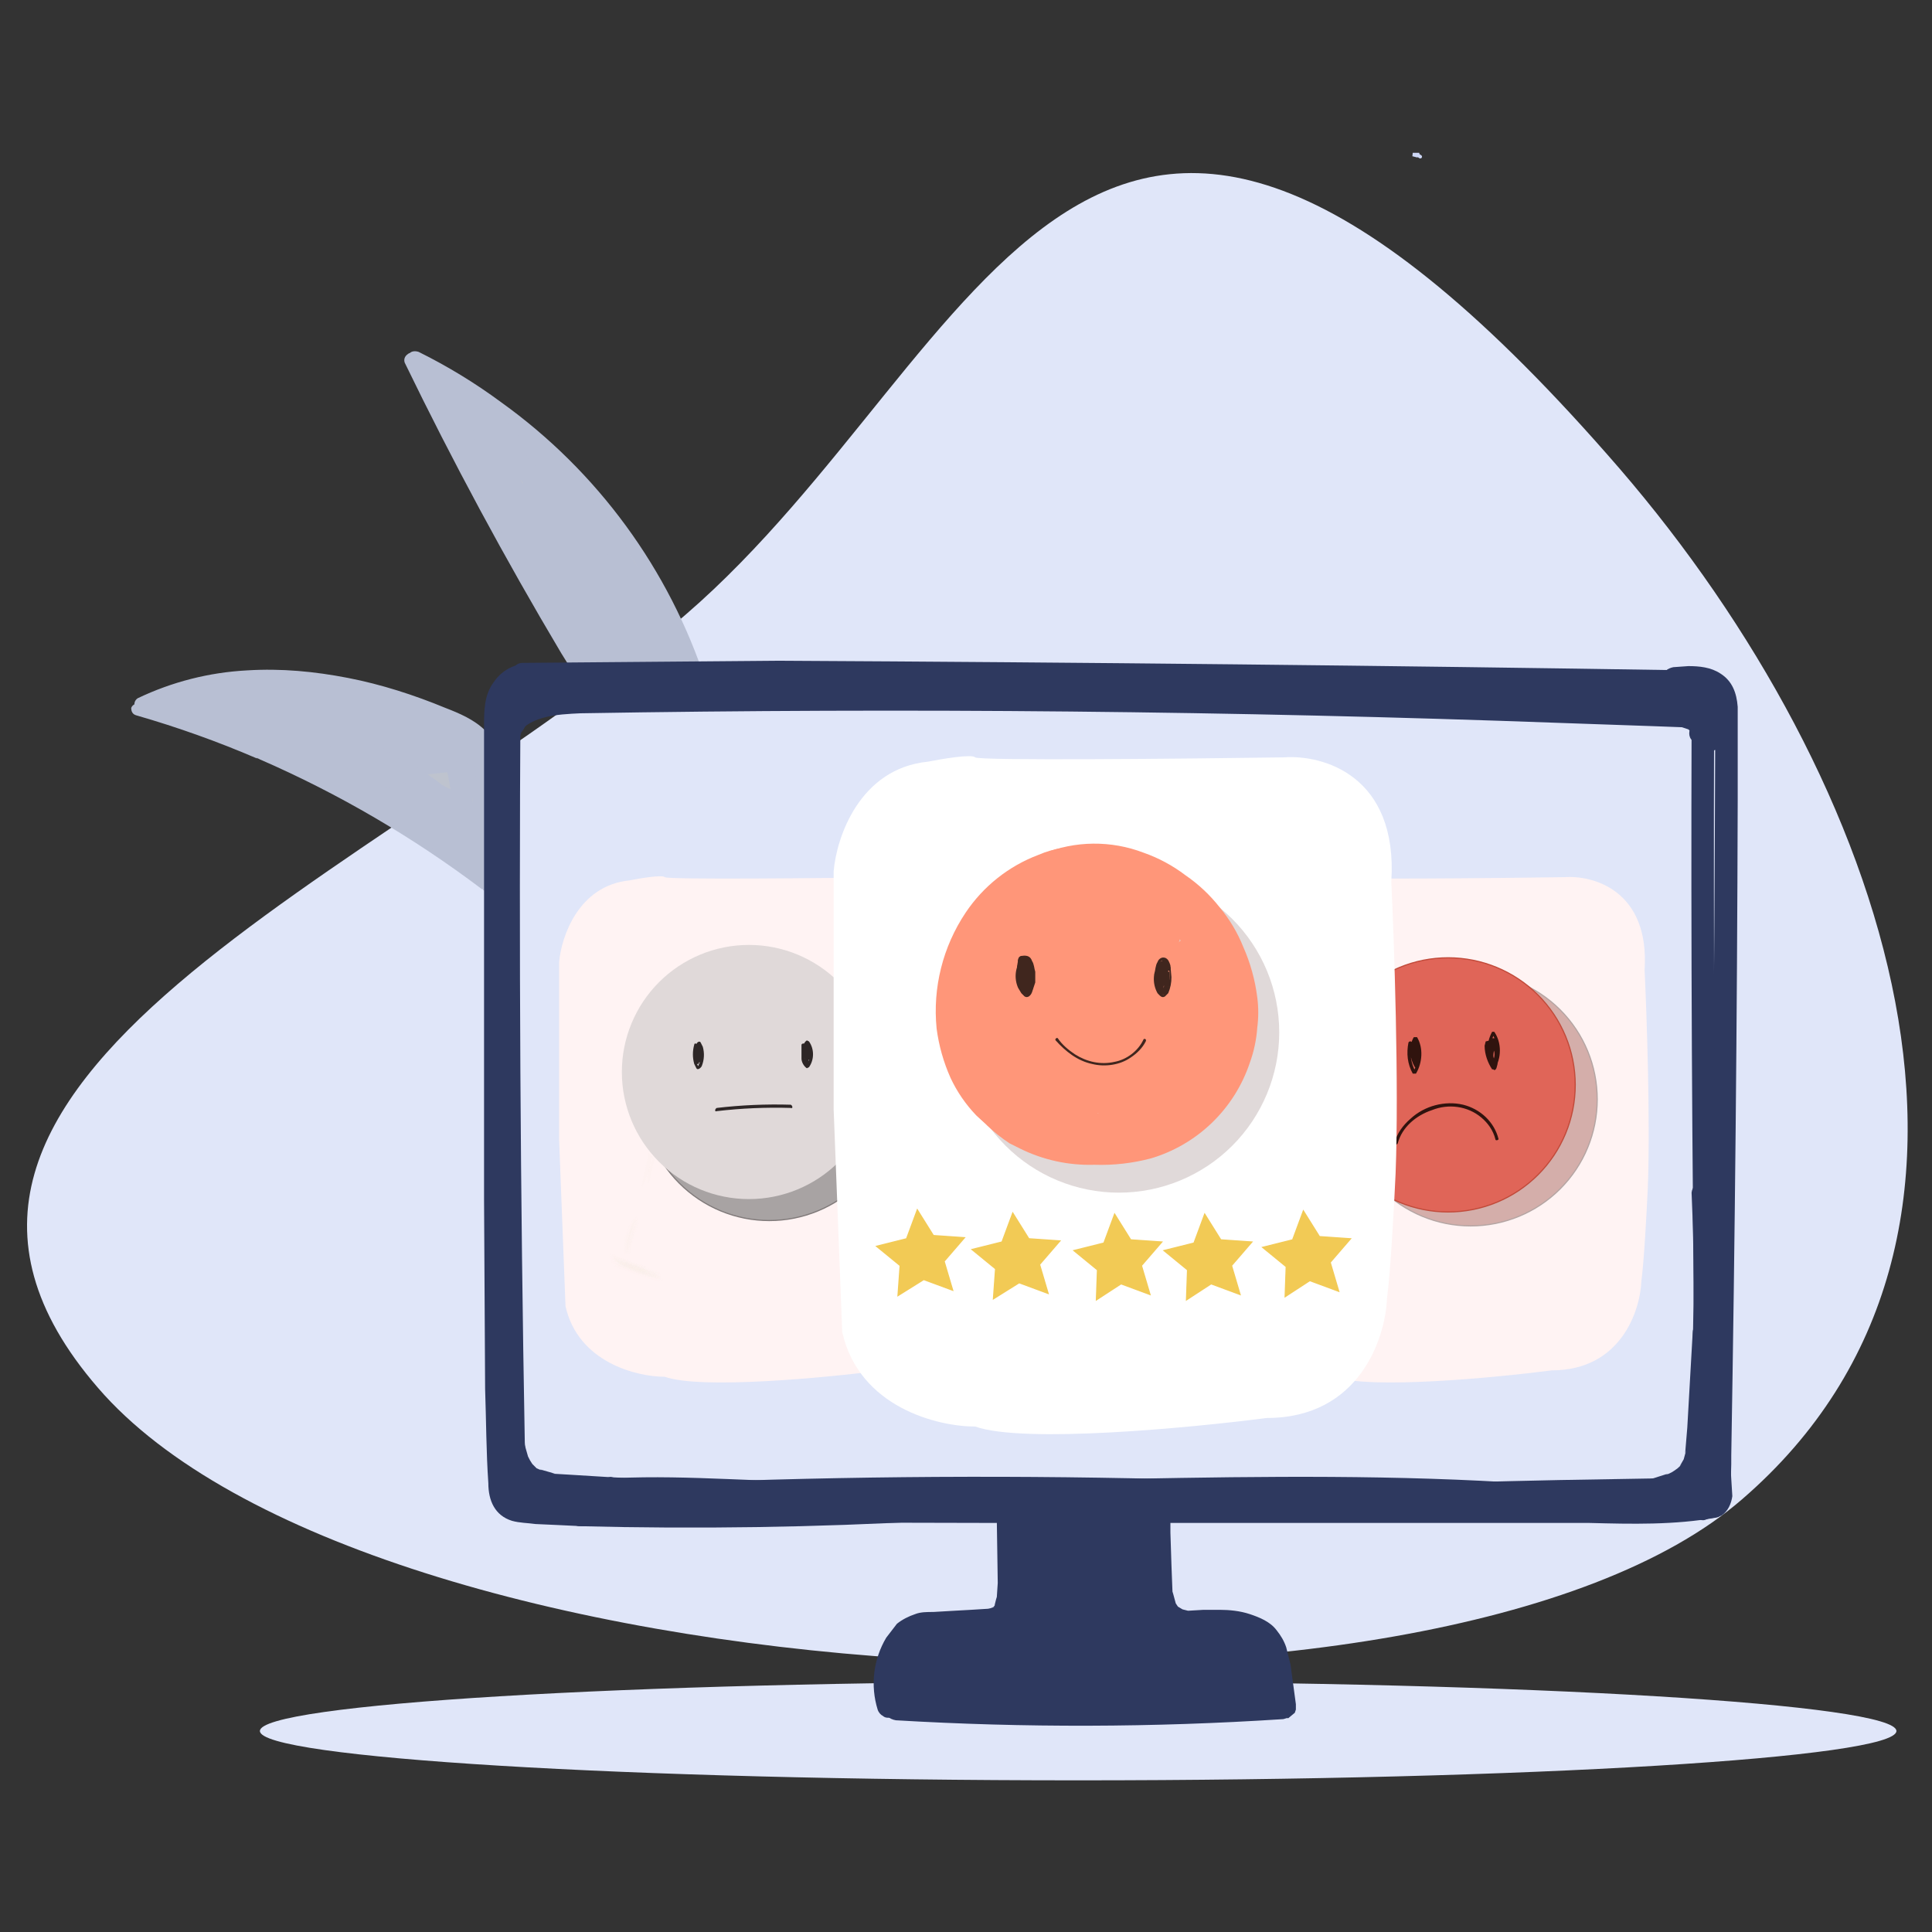 <svg width="208" height="208" viewBox="0 0 208 208" fill="none" xmlns="http://www.w3.org/2000/svg">
<rect x="0" y="0" width="208" height="208" fill="#333333" stroke="none"/>
<g id="gtillustration-65" clip-path="url(#clip0_2759_12697)">
<g id="Clip path group">
<mask id="mask0_2759_12697" style="mask-type:luminance" maskUnits="userSpaceOnUse" x="0" y="0" width="208" height="208">
<g id="clip0_447_5008">
<path id="Vector" d="M208 0H0V208H208V0Z" fill="white"/>
</g>
</mask>
<g mask="url(#mask0_2759_12697)">
<g id="Group">
<g id="Mask group">
<mask id="mask1_2759_12697" style="mask-type:luminance" maskUnits="userSpaceOnUse" x="0" y="0" width="208" height="208">
<g id="Group_2">
<path id="Vector_2" d="M0 0H208V208H0V0Z" fill="white"/>
</g>
</mask>
<g mask="url(#mask1_2759_12697)">
<g id="Group_3">
<path id="Vector_3" d="M174.382 50.469C203.131 83.835 220.334 133.135 187.544 161.422C154.87 189.709 39.298 182.782 10.549 149.415C-18.199 116.163 41.145 94.457 73.819 66.171C106.609 37.884 116.885 -16.034 174.382 50.469Z" fill="#E0E6F9"/>
<path id="Vector_4" d="M116.076 191.672C164.683 191.672 204.169 189.247 204.169 186.361C204.169 183.474 164.683 181.05 116.076 181.05C67.469 181.05 27.982 183.474 27.982 186.361C27.982 189.247 67.469 191.672 116.076 191.672Z" fill="#E0E6F9"/>
<path id="Vector_5" d="M62.042 58.897C62.273 58.897 62.273 58.55 62.042 58.55C61.811 58.55 61.811 58.897 62.042 58.897Z" fill="#B8BFD3"/>
<path id="Vector_6" d="M44.262 38.692C49.799 50.006 55.847 61.063 62.388 71.828C62.966 72.174 63.658 72.059 64.351 72.059C68.046 71.828 71.856 72.405 75.32 73.56C70.178 58.267 59.172 45.641 44.724 38.461" fill="#BEC3CE"/>
<path id="Vector_7" d="M43.569 39.039C48.741 49.703 54.365 60.142 60.426 70.327C60.888 71.02 61.234 71.828 61.927 72.29C62.62 72.752 63.428 72.752 64.236 72.752C66.01 72.676 67.787 72.754 69.547 72.983H69.778C71.615 73.272 73.429 73.697 75.204 74.253C75.666 74.368 76.243 73.906 76.012 73.445C72.059 61.307 64.333 50.75 53.96 43.31C51.163 41.243 48.188 39.427 45.07 37.884C44.724 37.769 44.262 37.769 44.031 38.115C43.916 38.461 44.031 38.923 44.377 39.039C47.842 40.751 51.129 42.8 54.191 45.158L54.422 45.389C54.307 45.273 54.538 45.504 54.422 45.389L54.538 45.504C58.548 48.624 62.155 52.231 65.275 56.242H65.39C68.441 60.375 71.035 64.827 73.126 69.519C73.126 69.634 73.126 69.634 73.126 69.519V69.634C73.717 70.999 74.257 72.385 74.742 73.791L75.551 72.867C71.975 71.71 68.221 71.202 64.467 71.366H63.312H63.197L62.966 71.251H62.85L62.735 71.135H62.62L62.504 70.904C62.504 70.904 62.273 70.674 62.389 70.904L62.158 70.443L59.618 66.055C54.344 57.008 49.414 47.765 44.839 38.346C44.608 37.999 44.147 37.884 43.916 38.115C43.569 38.346 43.454 38.692 43.569 39.039Z" fill="#B8BFD3"/>
<path id="Vector_8" d="M14.82 76.446C28.791 80.256 41.953 86.953 53.267 95.958C52.806 92.61 52.806 89.262 53.152 85.914C53.383 84.297 53.614 82.681 53.036 81.18C52.228 78.871 49.919 77.716 47.725 76.793C37.334 72.636 25.211 70.789 15.167 75.869" fill="#BEC3CE"/>
<path id="Vector_9" d="M14.705 77.024C19.107 78.292 23.426 79.834 27.636 81.642C27.52 81.526 27.751 81.642 27.636 81.642H27.751L27.982 81.757C36.472 85.455 44.495 90.144 51.882 95.728H51.997V95.843H52.113L52.228 95.959L52.343 96.074L52.805 96.42C53.036 96.651 53.383 96.767 53.614 96.536C53.96 96.42 53.96 96.074 53.96 95.728V95.612C53.661 93.625 53.545 91.617 53.614 89.608L53.844 86.491L54.075 83.605C54.191 82.566 53.96 81.526 53.614 80.603C53.267 79.91 52.805 79.217 52.228 78.64C51.074 77.486 49.457 76.793 47.956 76.216C44.608 74.83 41.029 73.675 37.45 72.983C33.87 72.29 30.291 71.944 26.597 72.174C22.512 72.39 18.51 73.41 14.82 75.176C14.474 75.407 14.358 75.869 14.589 76.216C14.82 76.562 15.166 76.562 15.513 76.446C16.006 76.201 16.507 75.97 17.014 75.754L17.245 75.638C19.538 74.708 21.946 74.087 24.403 73.791C24.288 73.791 24.288 73.791 24.403 73.791C27.587 73.428 30.802 73.428 33.986 73.791H34.332L34.563 73.906C39.107 74.49 43.541 75.734 47.725 77.601C48.675 78.007 49.601 78.47 50.496 78.986L50.727 79.217C51.055 79.463 51.364 79.733 51.651 80.026L51.766 80.257C51.766 80.141 51.882 80.372 51.766 80.257L51.882 80.372C52.055 80.59 52.209 80.821 52.343 81.065V81.296C52.507 81.664 52.623 82.052 52.69 82.45V82.566C52.805 83.489 52.69 84.413 52.574 85.337C52.144 88.942 52.144 92.584 52.574 96.189L53.729 95.497C42.246 86.458 29.107 79.751 15.051 75.754C14.705 75.638 14.243 75.869 14.127 76.216C14.127 76.562 14.243 76.908 14.705 77.024Z" fill="#B8BFD3"/>
<path id="Vector_10" d="M46.109 40.078C52.113 50.122 58.116 60.167 63.196 70.674C59.271 64.785 55.692 58.666 52.459 52.547L64.697 71.713C64.12 69.981 63.889 68.134 63.774 66.286C64.697 68.365 65.737 70.327 67.122 72.059L63.658 65.824C64.466 67.903 65.737 69.865 67.468 71.366L65.044 65.594L69.085 71.713L67.122 66.402C67.815 68.249 68.854 69.865 70.008 71.366C69.431 69.635 68.738 68.018 67.815 66.517C68.738 68.365 69.893 70.212 71.278 71.944L68.969 66.517C70.008 68.48 71.163 70.327 72.548 72.059L70.124 66.979L73.01 71.597C73.357 69.635 72.202 67.903 71.047 66.286L64.12 56.357L69.2 65.016C63.761 55.791 56.492 47.775 47.841 41.463C51.514 43.909 54.919 46.734 58.001 49.891C61.118 52.431 63.774 55.318 66.083 58.551L63.774 55.78L67.237 64.785C65.39 62.245 63.658 59.59 62.157 56.819C62.119 56.896 62.081 56.973 62.042 57.05C63.196 60.513 64.582 63.746 66.083 66.979L60.541 57.627L62.965 65.247L59.271 59.128C58.963 58.628 58.655 58.127 58.347 57.627L61.118 63.746C58.116 57.858 54.884 51.97 51.304 46.428L60.195 60.86C57.424 56.011 54.422 51.392 51.304 46.774L59.156 58.089L50.381 45.389L53.383 52.547L50.265 48.621L53.383 53.355L51.074 47.351C53.498 50.584 55.923 53.702 58.578 56.819L57.308 53.702C58.463 54.163 59.386 55.087 59.733 56.126L57.308 52.085L59.964 55.202L54.768 47.698C55.345 48.275 55.692 49.083 55.807 49.776L54.191 48.16L55.807 50.122C58.809 52.778 61.349 56.011 63.196 59.705" fill="#BEC3CE"/>
<path id="Vector_11" d="M45.186 40.539C48.68 46.448 52.144 52.375 55.577 58.32C57.917 62.534 60.15 66.807 62.273 71.135L64.121 70.096C60.201 64.24 56.579 58.19 53.268 51.969L51.536 53.009L56.27 60.513L61.119 68.018L63.774 72.29C64.005 72.752 64.582 72.867 65.044 72.752C65.506 72.521 65.853 71.944 65.622 71.482C65.167 69.784 64.896 68.042 64.813 66.286L62.851 66.864C63.774 68.942 64.929 70.904 66.199 72.636C66.43 72.867 66.545 73.098 66.776 73.098C67.123 73.214 67.353 73.098 67.584 72.983C68.162 72.752 68.277 72.059 68.046 71.597L64.467 65.247C64.236 64.785 63.659 64.67 63.197 64.901C62.735 65.016 62.389 65.593 62.62 66.055C63.488 68.34 64.871 70.394 66.661 72.059C67.007 72.405 67.584 72.521 67.931 72.29L68.392 71.944V71.135L66.083 65.247L64.236 66.055L68.162 72.174C68.508 72.636 68.97 72.867 69.432 72.636C69.894 72.405 70.24 71.944 70.124 71.366L68.046 66.171L66.199 66.979C67.007 68.826 68.046 70.558 69.316 72.059C69.432 72.29 69.663 72.29 69.894 72.405L70.586 72.29C70.933 72.059 71.163 71.482 71.048 71.02C70.471 69.288 69.663 67.556 68.624 65.94C68.392 65.478 67.7 65.247 67.238 65.593C66.776 65.94 66.661 66.517 66.892 66.979C67.931 69.057 69.085 70.904 70.586 72.636C70.762 72.823 71.001 72.938 71.257 72.96C71.513 72.981 71.767 72.907 71.972 72.752L72.318 72.174V71.944L72.203 71.366L69.894 66.055L68.046 67.094C69.085 69.057 70.355 71.02 71.856 72.752C71.972 72.983 72.318 73.098 72.549 73.098L73.242 72.867C73.704 72.521 73.704 71.944 73.473 71.482L70.933 66.402L69.201 67.441L72.203 72.174C72.283 72.292 72.386 72.391 72.507 72.468C72.627 72.544 72.762 72.594 72.903 72.616C73.044 72.637 73.187 72.63 73.325 72.594C73.463 72.558 73.592 72.493 73.704 72.405L74.05 71.944C74.3 70.645 74.096 69.3 73.473 68.133L71.741 65.362L67.469 59.359L65.044 55.895C64.813 55.664 64.582 55.433 64.352 55.433H63.543C63.082 55.78 62.851 56.357 63.197 56.934L67.123 63.631L68.277 65.478C68.624 65.94 69.201 66.171 69.778 65.824C70.24 65.593 70.355 64.901 70.124 64.439C64.585 55.079 57.152 46.978 48.303 40.655L47.264 42.387L51.19 45.042L50.959 44.927C55.715 49.107 60.047 53.748 63.89 58.781L65.391 57.281L60.195 50.93L58.694 49.199L57.309 50.7C59.843 52.777 62.128 55.141 64.121 57.742L64.005 57.511L65.16 59.128L66.776 57.858L64.582 55.087L63.89 54.74L63.312 54.856L62.851 55.202V56.011L65.391 63.053L66.199 65.016L68.046 64.208C66.211 61.709 64.552 59.086 63.082 56.357L61.234 57.396C63.593 60.488 65.753 63.727 67.7 67.094L69.432 66.055L64.467 58.666L62.966 56.588C62.735 56.126 62.158 55.895 61.696 56.126C61.234 56.357 60.888 56.819 61.119 57.396C62.235 60.832 63.585 64.189 65.16 67.441L67.007 66.402C65.121 63.284 63.236 60.167 61.35 57.05C61.208 56.866 61.009 56.735 60.785 56.678C60.56 56.62 60.323 56.639 60.11 56.732C59.898 56.825 59.723 56.986 59.613 57.19C59.502 57.394 59.464 57.629 59.502 57.858L61.927 65.593L63.89 64.785L60.195 58.55C59.849 58.089 59.272 57.858 58.694 58.204L58.232 58.781L58.348 59.59L61.581 67.094L63.428 66.055L60.195 59.012L59.272 57.05C59.201 56.923 59.104 56.812 58.988 56.725C58.872 56.638 58.739 56.576 58.598 56.544C58.456 56.511 58.31 56.508 58.167 56.536C58.025 56.563 57.89 56.62 57.771 56.703L57.309 57.281L57.424 58.089L60.195 64.323L62.042 63.284C59.053 57.319 55.777 51.501 52.229 45.85C51.998 45.389 51.305 45.158 50.843 45.504C50.381 45.735 50.15 46.428 50.497 46.889C52.767 50.661 55.038 54.433 57.309 58.204L59.272 61.322C59.618 61.783 60.311 62.014 60.772 61.783C61.234 61.437 61.465 60.86 61.119 60.282C58.337 55.475 55.371 50.777 52.229 46.197L50.381 47.351C52.998 51.084 55.615 54.817 58.232 58.55L60.08 57.511L53.152 47.698C52.306 46.62 51.459 45.542 50.612 44.465C50.381 44.349 50.035 44.349 49.804 44.58C49.573 44.696 49.342 44.927 49.342 45.158C49.227 45.389 49.342 45.735 49.458 45.966L52.575 53.124L54.191 51.854L50.959 47.928C50.783 47.742 50.544 47.626 50.288 47.605C50.032 47.584 49.778 47.658 49.573 47.813C49.227 48.159 48.996 48.737 49.342 49.199L52.46 53.817C52.806 54.279 53.268 54.51 53.73 54.279C54.191 54.048 54.538 53.586 54.422 53.009L51.998 47.005L50.15 47.813C52.811 51.251 55.583 54.601 58.463 57.858L59.156 57.742L59.502 57.281L59.618 56.472L58.348 53.355L57.078 54.74L56.847 54.625L57.886 55.202L57.655 54.971L58.463 55.895L58.348 55.664L58.81 56.588L58.694 56.357L58.81 56.472L60.657 55.664L58.232 51.508L56.616 52.778L59.156 56.011C59.347 56.181 59.593 56.275 59.849 56.275C60.104 56.275 60.351 56.181 60.541 56.011C60.888 55.78 61.119 55.087 60.772 54.74L56.847 48.852L55.692 47.236L54.076 48.506L54.422 48.852L54.307 48.737L54.653 49.314L54.538 49.083L54.769 49.891V49.545V49.776L56.501 49.083L55 47.467C54.538 47.005 53.845 47.005 53.499 47.467L53.152 48.159C53.152 48.506 53.268 48.737 53.499 48.968L54.653 50.353L55.23 50.93C56.66 52.239 57.973 53.668 59.156 55.202L58.925 54.971C60.195 56.588 61.35 58.32 62.273 60.167C62.504 60.629 63.197 60.86 63.659 60.513C64.236 60.282 64.352 59.705 64.005 59.128C62.168 55.527 59.705 52.282 56.731 49.545L56.154 48.852L55 47.467L53.499 48.968L55 50.584C55.346 50.815 55.808 50.93 56.154 50.815C56.501 50.584 56.847 50.238 56.847 49.776C56.731 48.737 56.27 47.698 55.577 47.005C55.115 46.658 54.538 46.658 54.191 46.889C53.73 47.236 53.614 47.813 53.845 48.275L57.886 54.048L59.041 55.78L60.657 54.51L58.002 51.277C57.82 51.136 57.596 51.06 57.367 51.06C57.137 51.06 56.913 51.136 56.731 51.277C56.27 51.508 56.154 52.085 56.385 52.547L58.925 56.703C59.156 57.165 59.733 57.281 60.195 57.05C60.426 57.05 60.541 56.934 60.657 56.703C60.772 56.472 60.888 56.126 60.772 55.895C60.541 55.202 60.08 54.51 59.502 53.932C58.925 53.355 58.348 53.009 57.54 52.662C57.309 52.547 56.847 52.662 56.616 52.893C56.385 53.239 56.154 53.586 56.27 53.932L57.54 57.05L59.272 56.011C57.413 53.819 55.604 51.586 53.845 49.314L53.961 49.429C53.065 48.4 52.179 47.36 51.305 46.312L50.612 46.428C50.266 46.543 49.804 47.12 50.035 47.582L52.344 53.586L54.307 52.778L51.074 48.159L49.458 49.429L52.691 53.355C52.881 53.525 53.128 53.62 53.383 53.62C53.639 53.62 53.886 53.525 54.076 53.355C54.191 53.239 54.422 53.124 54.422 52.893C54.538 52.547 54.422 52.316 54.307 52.085L51.19 44.927L49.458 45.966L56.27 55.78L58.232 58.55C58.463 58.781 58.579 59.012 58.925 59.012H59.733C60.08 58.666 60.426 57.973 60.08 57.511L53.961 48.737C53.191 47.736 52.421 46.736 51.651 45.735L50.843 45.85C50.381 46.197 50.15 46.774 50.381 47.351C53.521 51.893 56.487 56.553 59.272 61.322L61.119 60.282L57.655 54.625L54.191 49.083L52.229 45.85L50.497 46.889C54.007 52.542 57.243 58.36 60.195 64.323C60.426 64.785 61.234 64.901 61.696 64.67L62.158 64.092L62.042 63.284L59.272 57.05L57.424 58.089L60.657 65.132L61.581 67.094C61.651 67.221 61.748 67.332 61.864 67.419C61.98 67.505 62.113 67.567 62.254 67.6C62.396 67.633 62.542 67.636 62.685 67.608C62.827 67.58 62.962 67.524 63.082 67.441L63.543 66.864L63.428 66.055L60.195 58.55L58.348 59.59L62.042 65.824C62.273 66.286 62.851 66.402 63.312 66.286C63.774 66.055 64.121 65.478 64.005 65.016L61.465 57.281L59.618 58.089L64.005 65.362L65.16 67.441C65.506 67.903 66.199 68.133 66.661 67.787C67.123 67.556 67.238 66.979 67.007 66.402L65.275 62.592L65.391 62.822C64.467 60.86 63.774 58.897 63.082 56.819L61.234 57.627L66.199 65.016C66.892 65.863 67.584 66.709 68.277 67.556L69.085 67.441C69.547 67.094 69.778 66.517 69.432 66.055C67.353 62.517 65.038 59.123 62.504 55.895C62.158 55.78 61.927 55.78 61.696 56.011C61.119 56.241 61.003 56.819 61.234 57.396C62.904 60.345 64.795 63.162 66.892 65.824L67.584 65.709C68.046 65.593 68.392 65.016 68.162 64.554L65.506 57.511L64.813 55.549L63.082 56.472L65.391 59.359C65.581 59.529 65.828 59.623 66.083 59.623C66.339 59.623 66.586 59.529 66.776 59.359C67.123 59.128 67.238 58.55 67.007 58.089C64.663 54.754 61.865 51.761 58.694 49.199C58.579 48.968 58.348 48.852 58.002 48.852C57.771 48.852 57.424 48.968 57.309 49.199L56.962 49.891C56.962 50.238 57.078 50.469 57.309 50.7L62.504 56.934L63.89 58.781C64.121 59.012 64.467 59.012 64.698 59.012C64.929 59.012 65.275 59.012 65.391 58.781C65.622 58.55 65.737 58.32 65.737 57.973L65.391 57.281C63.428 54.856 61.581 52.431 59.502 50.122C56.221 46.468 52.453 43.282 48.303 40.655C47.841 40.308 47.149 40.539 46.918 41.001C46.802 41.232 46.687 41.463 46.802 41.809L47.264 42.387C53.235 46.777 58.56 51.985 63.082 57.858L62.966 57.627C64.893 60.134 66.667 62.756 68.277 65.478L70.124 64.439L66.083 57.742L65.044 55.895L63.197 56.934L70.24 66.864C70.817 67.672 71.394 68.48 71.741 69.519L71.625 69.173L72.087 70.674L71.972 70.443V71.482L72.087 71.251V71.366L73.934 71.135L70.933 66.402C70.702 65.94 70.009 65.709 69.547 66.055C69.085 66.402 68.97 66.979 69.201 67.441L71.741 72.521L73.357 71.251L72.664 70.443L72.78 70.558C71.625 69.173 70.702 67.672 69.894 66.055C69.663 65.478 68.97 65.362 68.508 65.593C68.277 65.824 68.046 65.94 68.046 66.286L67.931 66.517L68.046 67.094L70.355 72.405L71.972 71.135L71.394 70.443L71.625 70.674C70.471 69.173 69.547 67.672 68.624 65.94L66.892 66.979L68.508 70.327L68.392 70.096L69.085 71.597L70.817 70.674L70.471 70.327L70.702 70.558C69.547 69.057 68.739 67.556 67.931 65.94C67.809 65.724 67.614 65.559 67.381 65.474C67.148 65.389 66.893 65.391 66.661 65.478C66.199 65.709 65.853 66.286 66.083 66.748L68.046 71.944L70.009 71.135L65.968 65.016C65.737 64.554 65.16 64.439 64.698 64.554C64.467 64.67 64.236 64.785 64.236 65.016C64.005 65.247 64.005 65.593 64.121 65.824L66.43 71.597L68.162 70.674C67.577 70.141 67.036 69.561 66.545 68.942C65.853 68.018 65.16 66.864 64.698 65.709L64.813 65.94L64.582 65.593L62.735 66.286L66.199 72.636L68.046 71.597C66.617 69.746 65.415 67.731 64.467 65.593L64.236 65.362H63.543C63.082 65.478 62.735 65.824 62.735 66.286C62.851 68.249 63.082 70.212 63.659 72.059L65.506 71.251L60.772 63.746L56.039 56.241L53.268 51.969C53.037 51.508 52.344 51.277 51.882 51.623C51.42 51.969 51.19 52.547 51.536 53.009C54.81 59.227 58.393 65.276 62.273 71.135C62.62 71.597 63.197 71.828 63.774 71.482C64.236 71.251 64.352 70.674 64.121 70.096C61.174 63.943 57.938 57.932 54.422 52.085C52.157 48.134 49.848 44.208 47.495 40.308L47.033 39.5C46.802 39.038 46.109 38.807 45.648 39.154C45.186 39.5 44.955 40.078 45.186 40.539Z" fill="#B8BFD3"/>
<path id="Vector_12" d="M51.189 47.467L53.267 49.545C53.498 49.776 53.729 49.891 54.076 49.891L54.768 49.545C54.999 49.429 55.115 49.083 55.115 48.852C55.115 48.621 54.999 48.275 54.768 48.159L52.69 46.081C52.459 45.85 52.228 45.735 51.882 45.735L51.189 46.081C50.958 46.197 50.843 46.543 50.843 46.774C50.958 47.005 50.958 47.351 51.189 47.467Z" fill="#B8BFD3"/>
<path id="Vector_13" d="M55.807 48.16L58.694 51.277C59.04 51.623 59.733 51.623 60.079 51.277C60.541 50.815 60.541 50.238 60.079 49.776L57.308 46.774C56.962 46.312 56.154 46.312 55.807 46.774C55.461 47.12 55.461 47.813 55.807 48.16Z" fill="#B8BFD3"/>
<path id="Vector_14" d="M17.129 75.638C29.945 79.794 41.953 86.26 52.69 94.457L51.42 80.256L51.189 79.333C50.958 78.986 50.496 78.871 50.15 78.64C44.954 76.677 39.759 74.714 34.332 73.791C28.906 72.867 23.018 73.213 18.169 75.638C30.061 78.409 41.375 83.951 50.843 91.686L49.342 83.258C48.995 81.757 48.88 80.141 49.804 78.986L50.15 82.796C50.265 80.603 47.841 79.333 45.878 78.64C40.336 76.677 34.679 74.714 28.791 74.253C26.135 74.137 23.364 74.368 21.17 75.869C26.02 77.485 31.1 78.409 35.949 80.025C40.798 81.642 45.647 84.066 48.764 88.107C45.763 86.029 42.53 84.066 39.297 82.335L46.917 85.914C47.033 83.605 46.917 81.411 46.802 79.102C47.148 81.18 47.725 83.258 48.418 85.221C46.224 83.027 44.146 80.603 42.414 77.947L45.993 80.718C45.763 81.642 44.031 81.757 43.684 80.834L44.031 82.681C42.761 79.102 39.066 77.024 35.371 76.215C31.677 75.523 27.867 75.754 24.172 75.407C29.599 78.294 36.757 77.139 41.837 80.718" fill="#BEC3CE"/>
<path id="Vector_15" d="M16.784 76.677C19.75 77.64 22.677 78.718 25.559 79.91L25.79 80.025L25.674 79.91L25.905 80.025C35.262 84.002 44.071 89.162 52.114 95.381C52.46 95.612 52.922 95.496 53.153 95.381C53.499 95.15 53.73 94.804 53.73 94.457L52.806 83.951L52.575 81.411L52.46 80.025C52.345 79.448 52.229 78.986 51.883 78.524L50.613 77.716L49.574 77.37L47.149 76.446C44.032 75.292 40.914 74.137 37.682 73.444C34.449 72.636 31.216 72.174 27.983 72.29C24.378 72.389 20.836 73.255 17.592 74.83C17.246 74.945 17.015 75.407 17.13 75.869C17.13 76.215 17.477 76.562 17.823 76.677C22.202 77.659 26.489 79.01 30.639 80.718L30.985 80.949L31.216 81.064C37.253 83.629 42.953 86.926 48.188 90.878L48.419 91.109H48.535L48.65 91.34C49.311 91.793 49.965 92.254 50.613 92.726L51.305 92.61C51.767 92.264 51.883 91.917 51.767 91.34L50.497 84.066L50.151 82.219L50.266 82.45L50.151 80.718V80.949C50.175 80.754 50.214 80.561 50.266 80.372L50.382 80.141L50.497 79.91V79.794C50.382 80.025 50.497 79.91 50.497 79.794H50.613L48.765 78.986L49.112 82.796L49.458 83.489C49.574 83.72 49.92 83.835 50.151 83.835C50.728 83.835 51.19 83.374 51.19 82.796C51.305 80.718 49.689 79.217 47.957 78.409L45.071 77.254C41.676 76.118 38.249 75.079 34.795 74.137C32.486 73.56 30.061 73.213 27.752 73.213C25.249 73.091 22.764 73.693 20.594 74.945C20.248 75.176 20.017 75.523 20.132 75.984C20.132 76.446 20.479 76.677 20.825 76.908C24.981 78.293 29.253 79.102 33.525 80.372C35.165 80.837 36.783 81.377 38.374 81.988L38.605 82.104C38.374 81.988 38.836 82.219 38.605 82.104L38.836 82.219C40.877 83.073 42.814 84.158 44.609 85.452L44.724 85.567C45.872 86.492 46.917 87.537 47.842 88.685C47.957 88.685 48.073 88.915 47.842 88.685L49.343 87.299C46.278 85.133 43.077 83.167 39.76 81.411L38.721 83.258L46.456 86.837C46.803 86.953 47.149 87.068 47.495 86.837C47.842 86.606 47.957 86.26 47.957 85.914C48.073 83.605 47.957 81.411 47.842 79.102L45.764 79.333C46.225 81.411 46.803 83.489 47.495 85.452L49.227 84.413C47.779 83.087 46.429 81.66 45.186 80.141V80.025L45.071 79.91C44.464 79.123 43.886 78.315 43.339 77.485L41.953 78.871L45.417 81.526L44.955 80.372V80.487L45.071 80.372H44.955V80.487L45.071 80.372H44.955L44.724 80.487H44.955H44.493H44.84L44.493 80.372L44.609 80.487C44.568 80.452 44.529 80.413 44.493 80.372C44.493 80.141 44.147 79.91 43.916 79.794L43.224 79.91C42.762 80.141 42.531 80.603 42.646 81.064L43.108 82.912L45.071 82.45C44.609 81.064 43.801 79.794 42.762 78.755C41.838 77.832 40.568 77.023 39.413 76.446C38.028 75.869 36.758 75.407 35.373 75.176C33.525 74.83 31.793 74.714 29.946 74.599L24.173 74.368C23.942 74.252 23.711 74.368 23.48 74.599C23.365 74.714 23.134 74.83 23.134 75.061C23.019 75.523 23.134 75.984 23.596 76.215C25.79 77.485 28.33 78.063 30.754 78.524C33.179 78.871 35.603 79.217 37.913 79.91L38.836 80.256L39.067 80.372C39.836 80.726 40.57 81.151 41.261 81.642C41.492 81.757 41.838 81.873 42.069 81.757C42.3 81.642 42.646 81.526 42.762 81.295C42.993 80.718 42.877 80.141 42.415 79.794C40.337 78.409 37.913 77.716 35.488 77.139C33.063 76.677 30.639 76.446 28.33 75.869C27.466 75.656 26.617 75.386 25.79 75.061L25.559 74.945L24.635 74.483L24.173 76.446C26.598 76.677 29.138 76.677 31.678 76.793L33.871 77.023H33.525C34.945 77.216 36.339 77.564 37.682 78.063H37.797C38.724 78.485 39.613 78.987 40.453 79.564L40.684 79.794C41.144 80.179 41.569 80.604 41.953 81.064L42.069 81.18V81.064L42.3 81.411C42.563 81.776 42.795 82.162 42.993 82.565C42.877 82.45 43.108 82.912 42.993 82.565L43.108 82.912C43.108 83.258 43.339 83.374 43.57 83.605L44.378 83.72C44.955 83.489 45.186 82.912 45.071 82.45L44.609 80.603L42.762 81.411C43.108 82.104 44.032 82.565 44.84 82.565C45.879 82.45 46.687 81.873 46.918 80.949V80.256L46.456 79.794L42.993 77.023L42.3 76.908C42.069 77.023 41.838 77.023 41.723 77.254C41.376 77.601 41.261 78.063 41.607 78.524C43.36 81.211 45.413 83.69 47.726 85.914C48.073 86.26 48.535 86.376 48.996 86.029C49.343 85.798 49.574 85.336 49.458 84.874C48.765 82.912 48.188 80.949 47.842 78.871C47.726 78.293 47.149 78.063 46.687 78.063C46.225 78.178 45.764 78.64 45.764 79.102C45.879 81.411 45.994 83.605 45.879 85.914L47.495 84.99C44.648 83.759 41.8 82.527 38.952 81.295L38.374 81.757C38.143 82.335 38.259 82.912 38.721 83.258C42.034 84.977 45.235 86.905 48.304 89.031C48.65 89.262 49.227 89.262 49.458 88.915L49.804 88.454L49.689 87.645C48.48 86.055 47.04 84.655 45.417 83.489C43.916 82.335 42.3 81.411 40.568 80.718C36.758 78.986 32.602 77.947 28.561 76.908C26.136 76.215 23.711 75.638 21.402 74.83L21.633 76.793C21.998 76.53 22.384 76.298 22.788 76.1L22.903 75.984V76.1C23.646 75.789 24.42 75.556 25.212 75.407C27.175 75.176 29.253 75.292 31.216 75.523H30.985C35.509 76.141 39.933 77.344 44.147 79.102L46.11 79.794L46.225 79.91C46.824 80.177 47.403 80.485 47.957 80.834C48.073 80.834 48.304 81.064 47.957 80.834L48.65 81.411L48.765 81.526L48.996 81.873V82.104L49.112 82.45C49.112 82.565 49.112 82.681 49.112 82.796H51.19L50.844 78.986C50.844 78.64 50.613 78.293 50.266 78.063C49.92 77.947 49.458 77.947 49.112 78.293C47.842 79.679 47.957 81.526 48.188 83.258L49.227 88.685L49.804 91.917L51.536 90.878C41.857 83.051 30.527 77.524 18.4 74.714L18.631 76.562L19.439 76.215L19.67 76.1C19.439 76.215 19.901 75.984 19.67 76.1C21.53 75.379 23.468 74.875 25.443 74.599H25.097C27.86 74.249 30.658 74.288 33.41 74.714L33.063 74.599C38.73 75.803 44.29 77.464 49.689 79.564L49.92 79.679L50.266 79.91L50.613 82.681L50.844 85.567L51.305 91.225L51.652 94.457L53.153 93.534C42.392 85.223 30.287 78.818 17.361 74.599C16.899 74.483 16.207 74.83 16.091 75.407C15.976 75.869 16.322 76.446 16.784 76.677Z" fill="#B8BFD3"/>
<path id="Vector_16" d="M64.928 58.897L66.429 61.552C66.66 62.014 67.353 62.245 67.815 61.899C68.392 61.552 68.508 60.975 68.277 60.513L66.776 57.742C66.429 57.281 65.737 57.165 65.275 57.396C64.813 57.742 64.698 58.32 64.928 58.897Z" fill="#B8BFD3"/>
<path id="Vector_17" d="M49.227 83.027L49.688 86.145C50.035 85.221 50.266 84.182 50.15 83.143C50.266 83.72 50.381 84.297 50.266 84.874C50.035 85.452 49.688 86.029 49.111 86.145C48.418 86.376 47.726 85.798 47.033 85.336C44.031 82.912 40.221 81.757 36.526 80.718C38.489 80.256 40.567 80.949 41.953 82.45C40.221 82.45 38.605 82.104 37.104 81.411C38.72 82.104 40.221 83.027 41.722 83.835" fill="#BEC3CE"/>
<path id="Vector_18" d="M48.187 83.258L48.764 86.376L48.88 86.606L49.111 86.953L49.688 87.184C50.265 87.184 50.612 86.837 50.727 86.376C51.074 85.336 51.304 84.297 51.189 83.143L49.111 83.489L49.226 83.835V83.489V84.644V84.413L49.111 84.99L49.226 84.759L48.995 85.106L49.111 84.875L48.88 85.221L49.111 84.99L48.764 85.221L48.995 85.106H48.649L48.88 85.221L48.418 85.106H48.764L47.61 84.528C46.645 83.73 45.6 83.033 44.492 82.45C42.026 81.24 39.431 80.311 36.757 79.679V81.642H37.103H36.872H38.373H38.142L39.643 81.988L39.412 81.873L40.682 82.681L40.452 82.566L41.144 83.143L41.952 81.411L40.336 81.296L40.682 81.411L37.911 80.603L38.142 80.718L37.565 80.487C37.334 80.372 37.103 80.256 36.757 80.372C36.526 80.372 36.295 80.603 36.18 80.834C35.949 81.296 36.064 81.988 36.526 82.219L41.26 84.759C41.721 84.99 42.414 84.875 42.645 84.413C42.876 83.951 42.761 83.258 42.299 83.027L37.565 80.487L36.526 82.219C38.258 83.027 40.105 83.489 41.952 83.489C42.146 83.474 42.332 83.406 42.488 83.291C42.645 83.176 42.766 83.019 42.838 82.839C42.91 82.659 42.93 82.462 42.896 82.271C42.862 82.08 42.775 81.901 42.645 81.757C41.837 80.885 40.817 80.235 39.685 79.871C38.552 79.507 37.345 79.442 36.18 79.679C35.833 79.794 35.371 80.256 35.487 80.718C35.487 81.18 35.718 81.526 36.18 81.642C38.258 82.335 40.221 82.912 42.183 83.72L41.952 83.605C43.338 84.182 44.723 84.875 45.993 85.798C46.686 86.26 47.263 86.837 48.072 87.068C48.649 87.299 49.226 87.299 49.688 87.068C50.15 86.837 50.496 86.491 50.843 86.029C51.42 85.106 51.304 83.951 51.189 82.912C51.189 82.681 50.843 82.335 50.727 82.219L50.034 82.104C49.572 82.219 49.111 82.681 49.111 83.143V84.528V84.297L48.764 85.798H50.727L50.15 82.681C50.07 82.423 49.892 82.206 49.655 82.078C49.418 81.948 49.14 81.916 48.88 81.988L48.303 82.45C48.187 82.681 48.072 83.027 48.187 83.258Z" fill="#B8BFD3"/>
<path id="Vector_19" d="M52.574 75.407C52.414 101.732 52.568 128.058 53.036 154.379C53.036 156.688 52.921 159.344 54.306 161.307C54.768 161.884 55.23 162.346 55.923 162.808C56.615 163.27 57.77 162.923 58.232 162.115C58.694 161.307 58.463 160.383 57.654 159.806C57.308 159.575 57.885 160.037 57.654 159.806L57.308 159.575L57.077 159.229L56.962 158.882L56.731 158.189L56.615 157.497V157.612V156.919L56.5 155.303C56.02 128.674 55.867 102.04 56.038 75.407C56.038 74.599 55.23 73.675 54.306 73.675C53.383 73.791 52.574 74.484 52.574 75.407Z" fill="#2E395F"/>
<path id="Vector_20" d="M57.655 71.597C55.807 71.135 54.076 72.059 53.152 73.445C52.113 74.83 52.113 76.562 52.113 78.178V129.095L52.228 149.53C52.344 152.879 52.344 156.342 52.575 159.69C52.575 161.538 53.267 163.154 55.115 163.731C55.923 163.962 56.846 163.962 57.655 164.078L60.195 164.193L62.619 164.309C63.543 164.424 64.351 163.501 64.351 162.577C64.236 161.653 63.543 160.96 62.619 160.845L57.77 160.614L56.731 160.499H56.269H56.385L56.038 160.383C55.807 160.383 56.269 160.614 56.038 160.383C56.154 160.499 56.269 160.614 56.038 160.383L56.154 160.499V160.383L56.038 160.152V159.344C55.891 156.497 55.775 153.65 55.692 150.8L55.577 131.404V77.832C55.595 77.33 55.633 76.83 55.692 76.331V76.446V75.984L55.807 75.638L55.923 75.407L56.038 75.292L56.154 75.176L56.269 75.061L56.385 74.945H56.5H56.731C57.539 75.176 58.578 74.599 58.809 73.675C59.04 72.752 58.578 71.828 57.655 71.597Z" fill="#2E395F"/>
<path id="Vector_21" d="M52.922 158.882C54.654 161.999 58.348 162.577 61.581 162.692C74.466 163.242 87.363 163.473 100.259 163.385C117.462 163.447 134.666 163.37 151.868 163.154L177.73 162.923H180.501C180.963 162.808 180.501 163.269 179.924 162.692L179.462 161.884L179.578 161.999V161.076L179.462 161.191L179.924 160.383L180.155 160.268L180.963 160.037H180.848L182.118 160.614L182.002 160.499C181.425 159.806 180.27 159.806 179.578 160.499C178.885 161.191 178.885 162.23 179.578 162.923C180.617 164.078 182.464 163.385 182.926 161.999C183.388 160.383 181.771 159.459 180.386 159.459H173.805L160.412 159.575C142.67 159.741 124.929 159.857 107.187 159.921C93.907 159.897 80.629 159.704 67.354 159.344L61.004 159.113H59.849L59.503 158.998C58.757 158.865 58.024 158.672 57.309 158.42L56.963 158.305C56.501 157.959 56.155 157.728 55.924 157.15C55.462 156.342 54.307 156.111 53.499 156.573C52.691 157.035 52.46 158.074 52.922 158.882Z" fill="#2E395F"/>
<path id="Vector_22" d="M53.845 155.072C54.076 156.573 54.538 158.189 55.692 159.459C56.385 160.152 57.193 160.614 58.117 160.845C58.925 161.076 59.849 161.076 60.772 161.191C66.731 161.587 72.698 161.855 78.668 162C79.361 162 79.938 161.422 79.938 160.73C79.938 160.152 79.361 159.575 78.668 159.575C72.89 159.421 67.116 159.151 61.35 158.767L59.387 158.651H59.733L58.117 158.189L58.348 158.305C58.15 158.243 57.956 158.166 57.77 158.074L57.078 157.381L57.309 157.612C57.13 157.357 56.976 157.087 56.847 156.804L56.154 154.379C56.049 154.083 55.837 153.835 55.559 153.686C55.282 153.537 54.959 153.495 54.653 153.571C54.307 153.571 54.076 153.802 53.96 154.033C53.729 154.379 53.729 154.726 53.845 155.072Z" fill="#2E395F"/>
<path id="Vector_23" d="M57.886 163.847L107.647 163.962H171.148C175.651 164.078 180.269 164.193 184.772 163.385C185.465 163.27 185.811 162.461 185.696 161.884C185.465 161.191 184.772 160.961 184.195 161.076C180.154 161.769 176.113 161.653 172.187 161.538H135.01L85.71 161.422H57.886C56.385 161.422 56.385 163.847 57.886 163.847Z" fill="#2E395F"/>
<path id="Vector_24" d="M61.003 163.847C63.081 164.193 65.16 164.193 67.353 164.078L73.588 163.385L77.167 162.923C77.513 162.923 77.744 162.808 77.975 162.577C78.206 162.346 78.322 162 78.322 161.769C78.322 161.422 78.206 161.076 77.975 160.845L77.167 160.499L70.817 161.307C67.559 161.69 64.269 161.729 61.003 161.422L60.195 161.769C59.964 162 59.849 162.346 59.849 162.692C59.849 163.039 59.964 163.27 60.195 163.501L60.426 163.731L61.003 163.847ZM180.154 74.253C180.919 74.144 181.692 74.106 182.463 74.137H182.694C182.93 74.2 183.161 74.278 183.387 74.368H183.618L183.849 74.484C183.964 74.599 184.195 74.83 184.08 74.599L184.311 74.83L184.426 74.945C184.542 75.061 184.311 74.715 184.311 74.945L184.426 75.061L184.542 75.176V75.523L184.657 77.716V80.141C184.576 106.004 184.345 131.867 183.964 157.728L183.849 159.575V159.69C183.786 159.926 183.708 160.157 183.618 160.383V160.499L183.503 160.614L183.387 160.96C183.272 161.076 183.503 160.845 183.387 160.96L183.272 161.076H183.156L183.041 161.191C182.348 161.422 182.002 162 182.117 162.692C182.348 163.27 183.041 163.847 183.618 163.616C186.504 162.577 186.389 159.113 186.389 156.689C186.79 133.176 187.021 109.661 187.082 86.145V76.1C186.966 74.599 186.504 73.329 185.234 72.521C184.195 71.828 182.925 71.713 181.771 71.713L180.154 71.828C179.577 71.944 179 72.29 179 72.983C179 73.675 179.577 74.368 180.154 74.253Z" fill="#2E395F"/>
<path id="Vector_25" d="M181.539 163.616L183.502 163.5C184.079 163.5 184.772 163.385 185.349 163.154C186.042 162.692 186.389 161.884 186.504 161.076L186.389 159.229L186.273 157.15C186.273 156.804 186.158 156.458 185.927 156.227C185.696 155.996 185.349 155.88 185.118 155.88C184.772 155.88 184.426 155.996 184.195 156.227C183.964 156.458 183.848 156.804 183.848 157.15L183.964 159.229V161.307L184.079 160.96L183.964 161.191L184.195 160.96L183.964 161.076L184.31 160.96L183.618 161.076H183.964L182.809 161.191H181.539C181.308 161.191 180.962 161.307 180.731 161.538C180.5 161.769 180.385 162.115 180.385 162.461C180.385 162.692 180.5 163.039 180.731 163.27C180.962 163.5 181.308 163.616 181.539 163.616Z" fill="#2E395F"/>
<path id="Vector_26" d="M177.614 161.769C178.769 161.538 179.923 161.191 180.962 160.73C181.54 160.383 182.117 160.037 182.463 159.575C183.041 159.113 183.387 158.421 183.618 157.728C183.849 157.035 183.964 156.227 183.964 155.419L184.08 153.225L184.311 148.722L184.657 143.527C184.657 143.296 184.542 142.949 184.311 142.718C184.08 142.488 183.733 142.372 183.387 142.372C182.694 142.372 182.232 142.834 182.232 143.527L181.655 153.687L181.424 156.458L181.54 156.111L181.193 157.381L181.309 157.035L180.847 157.843L181.078 157.612C180.938 157.779 180.782 157.934 180.616 158.074C180.154 158.421 179.808 158.651 179.346 158.767L179.577 158.651L177.037 159.46C176.691 159.46 176.46 159.691 176.229 160.037L176.113 160.961L176.691 161.653C177.037 161.769 177.268 161.884 177.614 161.769Z" fill="#2E395F"/>
<path id="Vector_27" d="M182.463 162.115C183.502 161.422 184.079 160.383 184.426 159.113L184.657 157.497C184.853 155.766 185.046 154.034 185.234 152.301L184.541 151.724C184.195 151.724 183.848 151.724 183.618 151.955C183.387 152.07 183.04 152.301 183.04 152.647L182.578 155.534L182.117 158.305C182.057 158.579 181.98 158.849 181.886 159.113L181.424 159.921C181.386 159.96 181.347 159.999 181.308 160.037C180.962 160.152 180.847 160.499 180.731 160.729C180.616 161.076 180.616 161.422 180.847 161.653C180.962 161.999 181.193 162.23 181.539 162.23C181.886 162.346 182.232 162.346 182.463 162.115ZM182.117 78.409C182.044 101.462 182.159 124.516 182.463 147.567C182.463 148.145 183.04 148.837 183.618 148.722C184.31 148.722 184.888 148.26 184.888 147.567C184.58 124.516 184.465 101.462 184.541 78.409C184.541 77.832 183.964 77.139 183.387 77.254C182.694 77.254 182.117 77.716 182.117 78.409Z" fill="#2E395F"/>
<path id="Vector_28" d="M182.117 128.402C182.406 134.864 182.406 141.336 182.117 147.798C182.117 148.491 182.694 149.068 183.387 149.068C183.964 149.068 184.542 148.491 184.542 147.798C184.831 141.336 184.831 134.864 184.542 128.402C184.542 128.171 184.426 127.824 184.195 127.593C183.964 127.363 183.618 127.247 183.387 127.247C183.069 127.246 182.763 127.363 182.528 127.578C182.293 127.791 182.146 128.085 182.117 128.402ZM60.888 161.999C67.931 161.076 75.089 161.538 82.132 161.769C89.29 161.999 96.333 161.999 103.491 161.884C117.692 161.769 131.894 161.307 146.095 161.422C154.177 161.538 162.143 161.884 170.11 162.577C170.802 162.692 171.38 161.999 171.38 161.422C171.38 160.729 170.802 160.268 170.11 160.152C155.908 158.882 141.476 158.882 127.16 159.113C112.843 159.344 98.642 159.806 84.326 159.459C76.359 159.229 68.277 158.536 60.311 159.69C59.618 159.806 59.272 160.614 59.387 161.191C59.618 161.884 60.311 162.115 60.888 161.999Z" fill="#2E395F"/>
<path id="Vector_29" d="M181.311 159.113L167.802 159.344C160.758 159.49 153.716 159.682 146.674 159.921C146.096 159.921 145.404 160.499 145.519 161.191C145.519 161.769 145.981 162.346 146.674 162.346L160.182 162L173.69 161.653L181.311 161.538C181.888 161.538 182.581 160.961 182.581 160.268C182.465 159.691 182.003 159.113 181.311 159.113Z" fill="#2E395F"/>
<path id="Vector_30" d="M153.37 162.23L154.409 162L154.063 162.115L156.603 162H164.569L175.307 162.115H181.31C181.657 162.115 181.888 162 182.119 161.769C182.35 161.538 182.465 161.191 182.465 160.96C182.465 160.268 182.003 159.69 181.31 159.69H170.111L159.027 159.575H155.91C154.871 159.575 153.716 159.575 152.677 159.921C152.446 160.037 152.1 160.152 151.984 160.499C151.869 160.73 151.754 161.076 151.869 161.422C151.984 161.653 152.1 162 152.446 162.115C152.677 162.346 153.024 162.346 153.37 162.23ZM67.008 162.115C67.355 162.115 67.701 162 67.817 161.769L68.278 160.96C68.163 160.268 67.701 159.69 67.008 159.69C66.662 159.69 66.316 159.921 66.2 160.037C65.969 160.268 65.739 160.614 65.854 160.96C65.854 161.653 66.316 162.115 67.008 162.115Z" fill="#2E395F"/>
<path id="Vector_31" d="M64.813 161.076L65.044 161.191L65.39 161.538H66.314L66.776 161.191L66.891 160.96L67.122 160.383L67.007 160.037L66.776 159.575L66.545 159.344L66.199 159.113L65.737 158.998L65.275 159.113L64.813 159.344L64.698 159.575L64.467 160.268L64.582 160.499L64.813 161.076ZM69.201 162.23C87.892 161.394 106.607 161.201 125.312 161.653C125.89 161.653 126.582 161.076 126.467 160.383C126.467 159.69 126.005 159.229 125.312 159.229C106.607 158.777 87.892 158.969 69.201 159.806C68.508 159.806 67.93 160.383 67.93 161.076C67.93 161.653 68.508 162.23 69.201 162.23Z" fill="#2E395F"/>
<path id="Vector_32" d="M103.375 159.113C90.908 159.419 78.438 159.612 65.968 159.691C65.39 159.691 64.813 160.152 64.813 160.845C64.813 161.538 65.275 162.115 65.968 162.115C78.438 162.04 90.908 161.847 103.375 161.538C103.953 161.538 104.645 160.961 104.53 160.268C104.53 159.691 104.068 159.113 103.375 159.113Z" fill="#2E395F"/>
<path id="Vector_33" d="M62.388 164.309C75.091 164.633 87.802 164.44 100.489 163.731C101.182 163.731 101.759 163.27 101.759 162.577C101.644 161.884 101.182 161.307 100.489 161.307C87.802 162.02 75.091 162.212 62.388 161.884C61.811 161.884 61.234 162.461 61.234 163.154C61.234 163.731 61.811 164.309 62.388 164.309ZM56.269 73.791C88.98 73.153 121.7 73.231 154.407 74.022L182.001 74.599C183.502 74.599 183.502 72.174 182.001 72.174C149.291 71.653 116.577 71.307 83.863 71.135L56.269 71.366C54.768 71.366 54.768 73.791 56.269 73.791Z" fill="#2E395F"/>
<path id="Vector_34" d="M55.463 79.564C56.617 77.024 60.081 76.908 62.505 76.793C97.684 76.195 132.872 76.542 168.033 77.832C171.343 77.94 174.653 78.055 177.962 78.178L181.08 78.294L181.772 78.525L182.003 78.756V78.294C181.772 78.871 181.772 79.564 182.465 79.91C182.927 80.257 183.851 80.026 184.082 79.448C184.89 77.601 183.273 76.216 181.542 75.985C180.387 75.754 179.348 75.869 178.193 75.754C140.305 74.233 102.382 73.772 64.468 74.368C61.236 74.484 57.425 74.253 54.77 76.446C54.193 77.024 53.731 77.601 53.384 78.294C53.038 78.871 53.154 79.564 53.846 80.026C54.308 80.257 55.232 80.141 55.463 79.564Z" fill="#2E395F"/>
<path id="Vector_35" d="M54.885 75.176C54.133 75.889 53.578 76.785 53.274 77.776C52.971 78.768 52.929 79.821 53.154 80.834C53.269 81.526 53.962 81.873 54.654 81.757C55.232 81.526 55.578 80.949 55.463 80.256L55.347 79.794L55.463 80.141V78.871L55.347 79.217L55.694 77.947L55.578 78.293C55.706 78.01 55.861 77.739 56.04 77.485L56.617 76.793C57.079 76.446 57.079 75.523 56.617 75.176C56.04 74.714 55.347 74.714 54.885 75.176Z" fill="#2E395F"/>
<path id="Vector_36" d="M55.461 75.292C54.779 76.166 54.234 77.14 53.845 78.178C53.498 79.102 53.267 80.141 53.152 81.18L53.614 81.988C53.729 82.219 54.075 82.335 54.422 82.335C55.115 82.335 55.576 81.873 55.576 81.18C55.613 81.064 55.651 80.948 55.692 80.834C55.807 80.025 55.923 79.217 56.269 78.525L56.154 78.871L57.308 76.908L57.077 77.139L57.193 77.023C57.308 76.793 57.539 76.562 57.539 76.215C57.539 75.869 57.424 75.523 57.193 75.292C56.962 75.061 56.615 74.945 56.269 74.945C56.038 74.945 55.692 75.061 55.461 75.292Z" fill="#2E395F"/>
<path id="Vector_37" d="M55.462 76.446C63.775 74.599 72.434 74.83 80.862 74.714C98.336 74.511 115.812 74.665 133.28 75.176L159.604 75.984L172.65 76.331L179.231 76.562C180.386 76.562 182.926 76.331 183.619 77.601L183.734 78.293L183.619 78.524C183.041 78.871 182.81 79.564 183.157 80.141C183.503 80.718 184.311 81.064 184.889 80.603C186.274 79.564 186.505 77.716 185.581 76.215C184.542 74.484 182.348 74.253 180.617 74.137L166.877 73.791C148.676 73.254 130.472 72.792 112.266 72.405C98.605 72.2 84.941 72.2 71.279 72.405C65.779 72.496 60.296 73.036 54.885 74.022C53.384 74.368 53.961 76.677 55.462 76.446Z" fill="#2E395F"/>
<path id="Vector_38" d="M182.119 74.945L182.234 75.061L182.003 74.945C182.25 75.118 182.482 75.311 182.696 75.523L183.389 76.677C183.504 76.908 183.85 77.139 184.081 77.139C184.312 77.254 184.774 77.254 185.005 77.024C185.236 76.908 185.467 76.677 185.582 76.331V75.984L185.467 75.407C184.976 74.379 184.219 73.502 183.273 72.867L182.811 72.752H182.35L181.657 73.329C181.426 73.56 181.426 73.906 181.541 74.253L181.657 74.484L182.119 74.945ZM107.303 162.692L107.418 170.428L107.303 172.16V171.929L107.072 172.852C107.033 172.891 106.994 172.929 106.956 172.968L107.187 172.737C107.072 172.852 106.956 173.083 106.726 173.083L107.072 172.968L106.61 173.199L106.841 173.083C106.69 173.132 106.535 173.171 106.379 173.199L104.532 173.314L102.454 173.43L100.491 173.545C99.798 173.545 99.105 173.545 98.528 173.776C97.835 174.007 97.143 174.353 96.565 174.815L95.411 176.316C94.724 177.469 94.287 178.754 94.127 180.086C93.968 181.418 94.091 182.77 94.487 184.052C94.603 184.398 94.834 184.629 95.064 184.744C95.295 184.975 95.757 184.975 95.988 184.86C96.335 184.86 96.565 184.629 96.681 184.398C96.912 184.052 96.912 183.705 96.796 183.359C96.697 183.018 96.62 182.671 96.565 182.32V180.011V180.357C96.681 179.664 96.796 178.972 97.143 178.279L97.027 178.51L97.951 176.893L97.72 177.124C97.857 176.919 98.011 176.725 98.182 176.547L98.99 176.201L98.644 176.316C98.99 176.085 99.452 176.085 99.798 175.97H99.567L101.53 175.854H103.608L105.802 175.739C106.495 175.623 107.303 175.623 107.996 175.162L108.804 174.584L109.15 174.007L109.497 173.43C109.727 172.852 109.727 172.275 109.843 171.582V167.541L109.727 162.692C109.727 162.346 109.612 162 109.381 161.769C109.266 161.538 124.852 161.769 108.573 161.422C107.88 161.422 107.303 162 107.303 162.692ZM123.582 163.039L123.698 167.426V169.62L123.813 171.352C123.813 171.929 123.929 172.622 124.159 173.199C124.39 173.776 124.737 174.469 125.314 174.815C125.891 175.277 126.584 175.623 127.277 175.739L129.24 175.854L131.087 175.739H132.819H132.472C133.165 175.854 133.858 175.97 134.435 176.316L134.204 176.201C134.527 176.324 134.836 176.479 135.128 176.663C135.293 176.805 135.447 176.959 135.59 177.124L136.167 178.048L136.052 177.817C136.398 178.741 136.513 179.78 136.744 180.704L137.206 184.052C137.206 184.398 137.437 184.629 137.668 184.744C138.014 184.975 138.361 184.975 138.707 184.975L139.4 184.398L139.515 184.052V183.474L138.938 179.203L138.476 177.355C138.245 176.663 137.899 176.085 137.437 175.508C136.744 174.584 135.59 174.122 134.551 173.776C133.511 173.43 132.357 173.314 131.318 173.314H129.586L127.623 173.43H127.97L127.046 173.199L127.392 173.314L126.815 172.968C126.737 172.891 126.66 172.815 126.584 172.737L126.815 172.968L126.353 172.275L126.584 172.622L126.238 171.352V171.582L126.122 168.581L126.007 165.001V163.039C126.007 162.692 125.891 162.346 125.66 162.115L124.852 161.769C124.159 161.884 123.582 162.346 123.582 163.039Z" fill="#2E395F"/>
<path id="Vector_39" d="M96.448 185.206C110.292 186.025 124.173 185.986 138.013 185.091C138.59 185.091 139.283 184.514 139.167 183.821C139.167 183.244 138.705 182.666 138.013 182.666C124.173 183.559 110.292 183.596 96.448 182.782C95.755 182.666 95.178 183.359 95.178 183.936C95.178 184.629 95.755 185.091 96.448 185.206Z" fill="#2E395F"/>
<path id="Vector_40" d="M143.617 94.437C143.341 94.161 140.973 94.552 139.824 94.782C134.308 95.333 132.469 100.882 132.239 103.589V122.709L132.929 140.638C134.308 146.707 140.629 148.224 143.617 148.224C147.478 149.603 160.855 148.339 167.06 147.534C174.507 147.534 176.599 141.098 176.714 137.88C176.989 135.95 177.289 130.41 177.403 127.882C177.679 120.709 177.289 109.263 177.059 104.436C177.61 95.885 171.542 94.207 168.439 94.437C160.28 94.552 143.892 94.712 143.617 94.437Z" fill="#FFF3F3"/>
<path id="Vector_41" d="M158.333 131.981C161.946 131.981 165.412 130.546 167.967 127.991C170.521 125.436 171.957 121.97 171.957 118.357C171.957 114.744 170.521 111.278 167.967 108.723C165.412 106.169 161.946 104.733 158.333 104.733C154.72 104.733 151.254 106.169 148.699 108.723C146.144 111.278 144.709 114.744 144.709 118.357C144.709 121.97 146.144 125.436 148.699 127.991C151.254 130.546 154.72 131.981 158.333 131.981Z" fill="#D4AEAA" stroke="#B4A5A3" stroke-width="0.125" stroke-miterlimit="10"/>
<path id="Vector_42" d="M155.908 130.48C159.537 130.48 163.017 129.038 165.582 126.473C168.148 123.907 169.589 120.427 169.589 116.798C169.589 113.17 168.148 109.689 165.582 107.123C163.017 104.559 159.537 103.117 155.908 103.117C152.279 103.117 148.8 104.559 146.234 107.123C143.668 109.689 142.226 113.17 142.226 116.798C142.226 120.427 143.668 123.907 146.234 126.473C148.8 129.038 152.279 130.48 155.908 130.48Z" fill="#E06558" stroke="#C14A3A" stroke-width="0.125" stroke-miterlimit="10"/>
<path id="Vector_43" d="M151.636 112.238C151.405 113.392 151.521 114.547 152.098 115.586H152.444C153.137 114.431 153.253 112.815 152.56 111.661H152.213C151.636 112.584 151.752 113.97 152.329 114.893C152.444 115.009 152.675 115.009 152.675 114.778C152.791 113.854 152.791 112.931 152.444 112.122C152.444 111.891 152.213 111.891 152.098 112.122C151.867 112.815 151.983 113.623 152.329 114.201C152.444 114.431 152.56 114.316 152.675 114.201C152.906 113.508 152.791 112.815 152.213 112.238H151.983C151.752 112.7 151.521 113.277 151.636 113.739C151.636 113.97 151.983 113.97 151.983 113.739C151.867 113.277 151.983 112.815 152.329 112.469H151.983C152.444 112.931 152.56 113.508 152.329 114.085H152.675C152.329 113.508 152.213 112.815 152.444 112.238H152.098C152.329 113.046 152.444 113.854 152.329 114.778L152.675 114.662C152.098 113.854 151.983 112.7 152.56 111.776H152.213C152.906 112.931 152.791 114.316 152.098 115.471H152.444C151.867 114.431 151.752 113.392 151.983 112.353C152.098 112.122 151.752 112.007 151.636 112.238ZM160.295 112.584C160.642 112.584 160.642 112.122 160.411 112.007L159.949 112.122L159.834 112.584C159.834 113.508 160.18 114.431 160.642 115.124H160.873C161.681 113.97 161.681 112.238 160.873 111.083H160.642C159.949 112.353 159.949 113.97 160.757 115.124C160.873 115.24 160.988 115.24 161.104 115.009C161.45 113.97 161.335 112.815 160.988 111.776H160.642C160.295 112.7 160.295 113.623 160.642 114.547H160.873C161.335 113.97 161.45 113.161 160.988 112.469C160.873 112.353 160.757 112.353 160.642 112.584C160.411 113.046 160.411 113.739 160.411 114.316C160.411 114.547 160.757 114.547 160.757 114.316C160.757 113.739 160.757 113.161 160.988 112.7H160.642C160.988 113.161 160.988 113.854 160.642 114.316L160.988 114.431C160.642 113.623 160.642 112.7 160.988 112.007L160.642 111.891C160.988 112.931 161.104 113.97 160.757 115.009L161.104 114.893C160.295 113.854 160.295 112.469 160.873 111.314H160.642C161.335 112.353 161.335 113.854 160.642 114.893H160.873C160.41 114.17 160.169 113.328 160.18 112.469L160.295 112.353H160.18L160.295 112.238C160.065 112.238 160.065 112.584 160.295 112.584ZM150.482 123.091C150.943 121.359 152.444 120.089 154.176 119.512C155.908 118.819 157.986 119.05 159.487 120.32C160.18 120.897 160.757 121.705 160.988 122.629C160.988 122.86 161.335 122.744 161.335 122.629C160.873 120.782 159.372 119.396 157.524 118.934C155.562 118.472 153.368 119.05 151.867 120.435C151.059 121.128 150.366 122.052 150.135 123.091C150.135 123.206 150.366 123.322 150.482 123.091Z" fill="#30130E"/>
<path id="Vector_44" d="M71.572 94.437C71.296 94.161 68.929 94.552 67.78 94.782C62.263 95.333 60.425 100.882 60.195 103.589V122.709L60.884 140.638C62.263 146.707 68.584 148.224 71.572 148.224C75.433 149.603 88.811 148.339 95.016 147.534C102.463 147.534 104.554 141.098 104.67 137.88C104.945 135.95 105.244 130.41 105.359 127.882C105.635 120.709 105.244 109.263 105.014 104.436C105.566 95.885 99.498 94.207 96.395 94.437C88.236 94.552 71.848 94.712 71.572 94.437Z" fill="#FFF3F3"/>
<path id="Vector_45" d="M82.824 131.404C86.453 131.404 89.933 129.962 92.499 127.397C95.064 124.831 96.505 121.351 96.505 117.722C96.505 114.094 95.064 110.613 92.499 108.047C89.933 105.482 86.453 104.041 82.824 104.041C79.196 104.041 75.716 105.482 73.15 108.047C70.584 110.613 69.143 114.094 69.143 117.722C69.143 121.351 70.584 124.831 73.15 127.397C75.716 129.962 79.196 131.404 82.824 131.404Z" fill="#A8A3A3" stroke="#807A7A" stroke-width="0.125" stroke-miterlimit="10"/>
<path id="Vector_46" d="M80.63 129.095C84.259 129.095 87.739 127.653 90.305 125.088C92.871 122.522 94.311 119.042 94.311 115.413C94.311 111.784 92.871 108.304 90.305 105.738C87.739 103.173 84.259 101.731 80.63 101.731C77.002 101.731 73.522 103.173 70.956 105.738C68.39 108.304 66.949 111.784 66.949 115.413C66.949 119.042 68.39 122.522 70.956 125.088C73.522 127.653 77.002 129.095 80.63 129.095Z" fill="#E0D9D9"/>
<path id="Vector_47" d="M74.743 112.469C74.55 113.148 74.55 113.867 74.743 114.547L74.974 115.009C75.089 115.24 75.435 115.009 75.551 114.778C75.817 114.116 75.858 113.386 75.666 112.7L75.435 112.238C75.32 112.007 74.974 112.238 74.974 112.469L74.858 113.508L74.974 114.547H75.204C75.435 113.97 75.435 113.277 75.32 112.7C75.32 112.469 74.974 112.584 74.974 112.7L75.089 114.201C75.089 114.431 75.435 114.431 75.435 114.201L75.32 112.584C75.32 112.353 74.974 112.469 74.974 112.7V113.97H75.32V112.7H74.974L75.089 114.201H75.435L75.32 112.7L74.974 112.815V114.431H75.204C75.079 113.861 75.079 113.27 75.204 112.7V112.584H75.32V112.469H75.204V112.7C75.413 113.253 75.453 113.855 75.32 114.431L75.204 114.662V114.778L75.089 114.662C74.876 113.986 74.876 113.26 75.089 112.584C75.089 112.353 74.743 112.238 74.743 112.469ZM86.288 112.469V113.97C86.288 114.316 86.519 114.778 86.865 115.009L87.096 114.893C87.674 114.085 87.674 112.93 87.096 112.122L86.865 112.007C86.519 112.238 86.404 112.7 86.404 113.046L86.75 114.547C86.75 114.778 87.096 114.778 87.096 114.547L86.981 112.469C86.981 112.238 86.635 112.353 86.635 112.584L86.865 113.97C86.865 114.201 87.212 114.085 87.212 113.97L87.096 112.815H86.75L86.981 113.739C86.981 113.97 87.212 113.97 87.327 113.739L87.212 112.815C87.096 112.584 86.865 112.7 86.865 112.93L86.981 113.623L87.096 113.854L87.327 113.623L87.212 112.93H86.865L86.981 113.739H87.327L87.096 112.7C87.096 112.584 86.75 112.584 86.75 112.815L86.865 113.97L87.212 113.854L86.981 112.584H86.635L86.75 114.547H87.096L86.75 113.161C86.75 112.93 86.75 112.469 86.981 112.353L86.75 112.238C87.212 113.046 87.327 113.97 86.865 114.778L87.096 114.662C86.404 114.201 86.519 113.277 86.635 112.584C86.75 112.353 86.404 112.238 86.288 112.469ZM77.167 119.627C79.811 119.318 82.473 119.201 85.134 119.281C85.365 119.396 85.365 119.05 85.134 118.934C82.473 118.855 79.811 118.971 77.167 119.281C76.936 119.396 76.936 119.742 77.167 119.627Z" fill="#2D2626"/>
<path id="Vector_48" d="M104.992 81.538C104.622 81.169 101.451 81.692 99.912 82C92.522 82.738 90.059 90.172 89.751 93.796V119.408L90.675 143.423C92.522 151.551 100.99 153.583 104.992 153.583C110.164 155.43 128.083 153.736 136.396 152.659C146.371 152.659 149.173 144.038 149.327 139.728C149.696 137.142 150.096 129.722 150.251 126.335C150.62 116.729 150.096 101.397 149.789 94.931C150.528 83.478 142.4 81.23 138.243 81.538C127.314 81.692 105.361 81.908 104.992 81.538Z" fill="white"/>
<path id="Vector_49" d="M120.463 128.402C125.04 128.402 129.431 126.583 132.668 123.347C135.905 120.109 137.723 115.719 137.723 111.142C137.723 106.563 135.905 102.173 132.668 98.936C129.431 95.699 125.04 93.88 120.463 93.88C115.885 93.88 111.495 95.699 108.258 98.936C105.02 102.173 103.202 106.563 103.202 111.142C103.202 115.719 105.02 120.109 108.258 123.347C111.495 126.583 115.885 128.402 120.463 128.402Z" fill="#E0D9D9"/>
<path id="Vector_50" d="M110.536 93.303L108.573 94.458C106.992 95.587 105.59 96.95 104.416 98.499C103.345 99.885 102.525 101.448 101.992 103.117L101.415 105.311C101.032 107.368 100.993 109.475 101.299 111.545C101.542 113.407 102.129 115.208 103.031 116.856L104.301 118.934C105.506 120.568 106.993 121.975 108.688 123.091L109.843 123.668C112.316 124.888 115.052 125.483 117.809 125.4C119.872 125.471 121.934 125.237 123.929 124.707C126.393 123.971 128.644 122.653 130.493 120.865C132.341 119.077 133.733 116.87 134.551 114.432C134.998 113.206 135.27 111.923 135.359 110.622C135.498 109.548 135.498 108.462 135.359 107.389C135.127 105.517 134.621 103.688 133.858 101.962C133.238 100.415 132.381 98.973 131.318 97.691C130.269 96.355 129.023 95.187 127.623 94.227C126.258 93.188 124.739 92.37 123.12 91.802C119.619 90.463 115.74 90.504 112.268 91.918C111.377 92.321 110.558 92.867 109.843 93.534C109.069 94.103 108.404 94.807 107.88 95.612L107.303 96.536L107.072 97.575V98.614L107.534 99.538L108.342 100.346C109.035 100.692 109.727 100.808 110.536 100.577L111.113 100.346C111.575 100 111.921 99.769 112.152 99.307L112.845 98.152L112.383 98.73L113.768 97.344L113.191 97.806C113.623 97.455 114.086 97.145 114.577 96.882L116.886 96.305L116.078 96.421H119.195L118.387 96.305C119.413 96.469 120.419 96.739 121.389 97.113C122.774 97.575 123.929 98.268 125.083 99.191L124.506 98.73C125.545 99.653 126.584 100.577 127.508 101.731L127.046 101.154C127.97 102.309 128.662 103.579 129.124 104.849L128.893 104.156C129.355 105.311 129.701 106.581 129.932 107.966L129.817 107.158V110.737L129.932 109.929C129.817 111.199 129.471 112.353 129.009 113.508L129.24 112.815C128.778 113.97 128.085 115.124 127.277 116.048L127.739 115.471C127.046 116.51 126.238 117.318 125.199 118.011L125.776 117.664C124.968 118.242 124.044 118.819 123.005 119.281L123.698 118.934C122.659 119.396 121.619 119.627 120.58 119.858L121.273 119.743L118.156 119.858L115.154 119.627L115.847 119.743C114.692 119.512 113.422 119.281 112.268 118.819L112.96 119.05C112.313 118.764 111.694 118.415 111.113 118.011C110.189 117.434 109.497 116.625 108.804 115.702L109.15 116.279C108.457 115.355 107.88 114.201 107.418 113.162L107.649 113.854C107.23 112.851 106.92 111.807 106.726 110.737C106.495 109.352 106.495 108.082 106.726 106.696L106.61 107.504C106.726 106.234 107.072 105.08 107.534 103.925L107.303 104.502C107.705 103.529 108.208 102.6 108.804 101.731L111.459 99.076L110.882 99.538L113.307 98.037C113.653 97.921 113.884 97.691 114.115 97.344L114.577 96.421V95.266L114.346 94.227C113.884 93.65 113.307 93.188 112.614 92.957L111.921 92.841C111.459 92.841 110.882 92.957 110.536 93.303Z" fill="#FF9679"/>
<path id="Vector_51" d="M117 91.225C115.227 91.049 113.439 91.327 111.804 92.033C108.6 93.24 105.855 95.421 103.953 98.267C101.501 101.937 100.399 106.345 100.836 110.737C101.077 112.57 101.582 114.359 102.337 116.048C103.032 117.538 103.969 118.903 105.108 120.089C106.428 121.363 108.001 122.345 109.726 122.975L111.804 123.437C113.259 123.701 114.752 123.662 116.191 123.322L117.115 122.86L117.923 122.052L118.27 121.012L118.154 119.858L126.813 121.59C126.583 121.128 126.236 120.782 125.774 120.551L125.082 120.32H123.696L122.888 120.435L123.581 120.32C123.085 120.404 122.582 120.443 122.08 120.435C121.272 120.32 127.622 120.435 126.813 120.089L127.506 120.435C126.944 120.216 126.402 119.946 125.89 119.627L132.124 117.78L132.586 118.357C131.894 117.549 131.432 116.625 130.97 115.701L131.316 116.394C130.739 115.24 130.508 113.97 130.277 112.815L130.393 113.508V109.582L130.277 110.275C130.508 108.89 130.854 107.504 131.432 106.234L131.085 106.811C131.663 105.541 132.355 104.387 133.164 103.348L132.817 103.809C133.625 102.886 126.352 101.847 127.391 101.039L126.813 101.5C127.737 100.808 125.197 99.884 126.236 99.422L125.89 99.076C126.698 98.729 126.813 98.906 124.62 98.96L123.812 99.076H125.89L130.277 98.267L122.08 95.035C107.301 94.342 119.309 95.381 119.424 95.035L119.771 93.996L119.655 93.188C119.54 92.726 119.193 92.379 118.847 92.033L118.385 91.571L117 91.225Z" fill="#FF9679"/>
<path id="Vector_52" d="M109.955 103.232C109.628 103.675 109.422 104.197 109.362 104.744C109.301 105.292 109.386 105.845 109.609 106.35L109.955 106.927L110.302 107.273C110.648 107.504 110.995 107.158 111.11 106.812L111.456 105.772V104.618C111.341 104.271 111.341 103.81 111.11 103.463C110.995 103.117 110.764 102.886 110.302 102.886C109.955 102.886 109.725 103.001 109.609 103.348C109.494 103.579 109.84 103.579 109.84 103.463C109.955 103.232 110.186 103.117 110.417 103.117L110.995 103.694L111.11 104.618L111.225 105.541L110.995 106.465C110.879 106.696 110.648 107.273 110.302 107.042L109.84 106.234C109.649 105.763 109.58 105.251 109.64 104.746C109.701 104.241 109.889 103.76 110.186 103.348C110.302 103.232 110.071 103.117 109.955 103.232ZM124.734 103.694C124.421 104.171 124.244 104.724 124.224 105.295C124.204 105.865 124.34 106.429 124.618 106.927C124.849 107.158 125.08 107.504 125.427 107.273L125.773 106.927C126.008 106.38 126.126 105.79 126.119 105.195L126.004 103.925C125.888 103.579 125.773 103.232 125.427 103.117C125.08 103.001 124.734 103.232 124.618 103.579C124.387 103.925 124.387 104.502 124.272 104.849C124.157 105.08 124.503 105.08 124.503 104.964C124.734 104.502 124.618 103.463 125.311 103.348C125.542 103.348 125.657 103.694 125.773 103.925C126.05 104.933 125.926 106.009 125.427 106.927C125.427 107.042 125.311 107.158 125.08 107.042L124.849 106.696L124.618 105.888C124.503 105.195 124.618 104.387 124.965 103.81C125.08 103.694 124.849 103.579 124.734 103.694ZM113.65 112.007C114.689 113.162 115.959 114.201 117.576 114.547C118.961 114.893 120.577 114.663 121.732 113.854C122.425 113.393 123.002 112.815 123.348 112.123C123.464 111.892 123.233 111.776 123.117 111.892C122.54 113.162 121.27 114.085 120 114.316C118.499 114.663 116.998 114.316 115.728 113.508C115.035 113.046 114.343 112.469 113.881 111.776C113.765 111.661 113.535 111.892 113.65 112.007Z" fill="#40261E"/>
<path id="Vector_53" d="M124.968 103.579C124.737 104.041 124.621 104.502 124.737 105.08C124.737 105.195 124.852 105.311 124.968 105.08V103.579H124.737C124.506 104.387 124.39 105.195 124.506 105.888L124.621 106.35C124.852 106.35 124.852 106.119 124.852 106.003V104.733H124.621C124.506 105.426 124.506 106.003 124.737 106.696H124.968C125.083 106.234 124.968 105.772 124.852 105.311C124.737 105.08 124.506 105.195 124.506 105.311L124.852 106.927H125.198C125.198 106.581 125.198 106.234 124.968 106.003C124.968 105.772 124.737 105.888 124.737 106.119L124.968 107.042C124.968 107.273 125.198 107.273 125.198 107.042L125.314 105.888H125.083C125.198 106.234 125.314 106.581 125.429 106.927L125.66 105.657H125.429L125.198 106.696C125.198 106.927 125.429 106.927 125.429 106.811L125.66 105.888C125.776 105.657 125.545 105.657 125.429 105.772L125.198 106.927C125.083 107.042 125.314 107.158 125.429 107.042C125.776 106.581 125.891 106.003 125.776 105.426H125.545C125.545 105.849 125.545 106.273 125.545 106.696C125.776 106.119 126.007 105.426 125.891 104.618H125.66L125.545 106.003H125.891L125.66 103.81C125.66 103.579 125.429 103.694 125.429 103.81V105.541C125.429 105.772 125.66 105.772 125.66 105.541L125.545 103.579H125.314C125.083 104.387 124.968 105.195 125.083 106.003H125.314L125.429 104.964C125.429 104.733 125.314 104.156 124.968 104.271L124.852 104.618L124.737 105.311C124.737 105.657 124.737 106.003 124.968 106.234H125.198C125.314 105.541 125.314 104.849 125.083 104.271C124.968 104.156 124.852 104.041 124.737 104.271L124.852 105.772H125.083V104.271C125.083 104.156 124.852 103.694 125.083 103.694C125.314 103.694 125.198 104.156 125.198 104.271H125.429L125.314 103.463H125.083C125.198 103.694 125.083 104.041 124.968 104.271H125.198V103.694H124.968L125.083 104.156H125.429V103.348L125.198 103.463C125.429 103.81 125.545 104.271 125.545 104.618H125.776L125.66 103.694H125.429C125.66 103.925 125.66 104.156 125.66 104.502L125.891 104.387L125.776 103.579L125.545 103.694L125.776 104.271C125.776 104.387 126.122 104.387 126.007 104.156L125.545 103.232C125.545 103.117 125.314 103.117 125.314 103.348L125.545 104.618L125.776 104.502L125.66 103.81C125.66 103.579 125.429 103.694 125.429 103.81V104.156H125.66V103.81H125.429C125.468 103.655 125.506 103.502 125.545 103.348H125.314L125.776 104.271L126.007 104.156L125.776 103.579H125.545L125.66 104.502H125.891C125.891 104.156 125.891 103.81 125.66 103.579C125.545 103.463 125.429 103.579 125.429 103.694L125.545 104.733C125.545 104.849 125.776 104.849 125.776 104.618C125.776 104.156 125.66 103.694 125.429 103.348H125.198L125.083 104.156L125.429 104.041L125.198 103.579C125.198 103.463 124.968 103.463 124.968 103.694V104.271L125.198 104.387C125.429 104.041 125.429 103.694 125.314 103.348C125.314 103.232 125.083 103.232 125.083 103.463L125.198 104.387H125.429C125.545 104.041 125.545 103.694 125.314 103.579C125.198 103.463 124.852 103.463 124.737 103.694V104.041C124.898 104.563 124.938 105.117 124.852 105.657H125.083V104.271H124.737C124.968 104.849 125.083 105.541 124.968 106.119L125.083 106.003L124.968 105.426L125.083 104.618V104.502V104.733L125.198 105.195L125.083 105.888L125.314 106.003C125.314 105.195 125.314 104.387 125.545 103.694H125.314L125.429 105.541H125.66V103.81H125.429C125.545 104.502 125.66 105.311 125.545 106.003H125.891V104.733L125.66 104.618C125.66 105.311 125.545 106.003 125.314 106.581L125.545 106.696L125.776 105.541H125.545C125.66 106.003 125.545 106.465 125.198 106.927L125.429 107.042C125.428 106.619 125.428 106.195 125.429 105.772L125.198 106.696H125.429L125.66 105.772L125.429 105.657C125.314 106.119 125.314 106.465 125.083 106.811H125.429C125.314 106.504 125.198 106.195 125.083 105.888L124.968 107.042H125.198L124.968 106.003L124.737 106.119C124.852 106.35 124.968 106.581 124.852 106.927H125.198C124.968 106.35 124.852 105.888 124.852 105.311H124.506C124.737 105.772 124.852 106.119 124.737 106.581H124.968C124.852 106.003 124.737 105.426 124.852 104.849H124.621C124.66 105.194 124.66 105.542 124.621 105.888V106.003H124.737V106.119C124.621 105.311 124.737 104.387 124.968 103.694H124.737V105.08H124.968C124.852 104.618 124.968 104.156 125.198 103.694C125.198 103.579 124.968 103.348 124.968 103.579Z" fill="#40261E"/>
<path id="Vector_54" d="M125.429 104.618V104.387H125.082L125.313 106.119H125.66L125.544 104.387C125.544 104.156 125.313 104.156 125.198 104.271L124.967 106.003C125.082 106.234 125.313 106.234 125.313 106.003C125.313 105.426 125.313 104.964 125.544 104.387H125.198L125.313 106.119L125.429 106.234L125.66 106.119C125.544 105.426 125.544 104.849 125.313 104.271C125.313 104.156 125.082 104.156 125.082 104.387V104.618C125.082 104.849 125.429 104.849 125.429 104.618ZM110.419 103.001C110.073 103.001 109.842 103.232 109.727 103.579L109.496 104.387C109.393 105.275 109.596 106.17 110.073 106.927C110.419 107.273 110.766 107.158 110.997 106.811C111.228 106.581 111.228 106.234 111.228 105.888L111.343 105.08C111.343 104.387 111.228 103.694 110.766 103.232C110.65 103.001 110.304 103.117 110.188 103.348C109.957 104.271 109.957 105.311 110.073 106.234C110.188 106.581 110.881 106.581 110.766 106.119L110.65 104.387V103.694C110.535 103.463 110.535 103.117 110.304 103.001C109.957 102.77 109.611 103.001 109.611 103.348L109.496 104.041L109.727 105.657L110.188 105.888C110.304 105.772 110.535 105.657 110.419 105.426C110.19 104.879 110.111 104.282 110.188 103.694V103.579H109.842L109.957 103.694V103.925L110.073 104.618V106.119H110.766C110.65 105.195 110.65 104.387 110.881 103.579L110.304 103.694C110.535 103.925 110.65 104.387 110.65 104.733L110.535 106.003L110.419 106.35V106.465H110.65C110.555 106.321 110.478 106.166 110.419 106.003C110.135 105.306 110.094 104.533 110.304 103.81L110.419 103.694C110.535 103.694 110.766 103.579 110.766 103.348C110.766 103.117 110.535 103.001 110.419 103.001Z" fill="#40261E"/>
<path id="Vector_55" d="M102.567 138.908L99.45 137.754L96.679 139.486L96.91 136.253L94.37 134.175L97.602 133.366L98.757 130.249L100.489 133.02L103.837 133.251L101.643 135.791L102.567 138.908ZM112.843 139.255L109.725 138.1L106.954 139.832L107.185 136.599L104.645 134.521L107.878 133.713L109.033 130.595L110.764 133.366L114.113 133.597L111.919 136.137L112.843 139.255ZM123.811 139.37L120.694 138.216L118.038 139.947L118.154 136.715L115.614 134.636L118.846 133.828L120.001 130.711L121.733 133.482L125.081 133.713L122.887 136.253L123.811 139.37ZM133.509 139.37L130.392 138.216L127.737 139.947L127.852 136.715L125.312 134.636L128.545 133.828L129.699 130.711L131.431 133.482L134.779 133.713L132.586 136.253L133.509 139.37ZM144.131 139.024L141.014 137.869L138.359 139.601L138.474 136.368L135.934 134.29L139.167 133.482L140.321 130.364L142.053 133.135L145.401 133.366L143.208 135.906L144.131 139.024Z" fill="#F2CA55" stroke="#F2CA55" stroke-width="0.125" stroke-miterlimit="10"/>
<path id="Vector_56" opacity="0.1" d="M69.778 124.13V124.707L69.662 124.938C69.427 125.93 69.234 126.931 69.085 127.94L69.893 126.093L70.124 124.823V124.361L69.778 124.014V124.13Z" fill="#F4E7E2"/>
<path id="Vector_57" opacity="0.1" d="M70.008 124.476L70.239 124.823C70.154 125.051 70.078 125.282 70.008 125.515C69.778 126.093 69.662 126.67 69.662 127.363H69.893C70.086 126.516 70.278 125.67 70.47 124.823L70.239 124.361L70.008 124.476Z" fill="#F4E7E2"/>
<g id="Group_4" opacity="0.4">
<path id="Vector_58" opacity="0.1" d="M65.967 135.56C67.006 136.253 68.276 136.715 69.662 137.061V136.946C68.438 136.462 67.207 136.001 65.967 135.56Z" fill="#F4E7E2"/>
<path id="Vector_59" opacity="0.1" d="M65.621 135.329C67.584 136.83 66.545 136.253 69.2 136.945C67.999 136.425 66.806 135.887 65.621 135.329ZM65.621 134.983C66.776 135.791 68.046 136.253 69.316 136.484L69.431 136.368C68.162 135.905 66.892 135.444 65.621 134.983Z" fill="#F4E7E2"/>
<path id="Vector_60" opacity="0.1" d="M65.622 135.445C66.546 136.484 67.7 137.061 69.201 137.177L69.548 136.83C68.278 136.137 67.007 135.676 65.737 135.329C65.622 135.214 65.507 135.445 65.622 135.445Z" fill="#F4E7E2"/>
<path id="Vector_61" opacity="0.1" d="M65.852 134.983C66.891 135.791 68.046 136.368 69.431 136.599L69.547 136.368C68.322 135.889 67.09 135.427 65.852 134.983Z" fill="#F4E7E2"/>
<path id="Vector_62" opacity="0.1" d="M67.585 136.368L69.548 137.061L69.432 136.945L67.7 136.137C67.585 136.137 67.469 136.253 67.585 136.368Z" fill="#F4E7E2"/>
<path id="Vector_63" opacity="0.1" d="M65.852 135.329C67.815 136.83 66.776 136.253 69.547 137.061L69.662 136.715C68.417 136.187 67.145 135.725 65.852 135.329Z" fill="#F4E7E2"/>
<path id="Vector_64" opacity="0.1" d="M65.621 135.098C66.66 135.906 67.93 136.368 69.2 136.599L69.316 136.484C68.082 136.027 66.851 135.566 65.621 135.098Z" fill="#F4E7E2"/>
<path id="Vector_65" opacity="0.1" d="M65.621 135.214C67.468 136.599 66.429 136.022 69.085 136.83C69.2 136.945 69.547 136.599 69.431 136.484L65.621 134.983V135.214Z" fill="#F4E7E2"/>
<path id="Vector_66" opacity="0.1" d="M65.967 135.445C68.046 136.946 66.891 136.368 69.662 137.061V136.83C68.445 136.33 67.213 135.869 65.967 135.445Z" fill="#F4E7E2"/>
<path id="Vector_67" opacity="0.1" d="M67.353 136.137L69.2 136.83V136.714L67.353 135.906V136.137Z" fill="#F4E7E2"/>
</g>
<g id="Group_5" opacity="0.4">
<path id="Vector_68" opacity="0.1" d="M66.431 135.676L68.625 136.83L71.049 137.523V137.407C69.475 136.928 67.933 136.35 66.431 135.676Z" fill="#F4E7E2"/>
<path id="Vector_69" opacity="0.1" d="M65.97 135.675L68.163 136.83C68.972 137.176 69.78 137.523 70.703 137.523L70.819 137.407C69.172 136.921 67.553 136.342 65.97 135.675ZM66.085 135.214L68.279 136.253C69.087 136.715 69.895 136.945 70.819 137.061V136.945C69.202 136.48 67.62 135.902 66.085 135.214Z" fill="#F4E7E2"/>
<path id="Vector_70" opacity="0.1" d="M65.854 135.906L68.047 136.946C68.856 137.407 69.779 137.638 70.703 137.754L70.934 137.407L69.202 136.715L66.2 135.445C66.085 135.445 65.738 135.791 65.854 135.906Z" fill="#F4E7E2"/>
<path id="Vector_71" opacity="0.1" d="M66.201 135.214L68.394 136.368C69.203 136.83 70.011 137.061 70.934 137.176L71.05 136.945C69.413 136.426 67.796 135.849 66.201 135.214Z" fill="#F4E7E2"/>
<path id="Vector_72" opacity="0.1" d="M65.97 135.329L68.279 136.484C69.075 136.754 69.884 136.986 70.703 137.176C69.142 136.52 67.564 135.904 65.97 135.329Z" fill="#F4E7E2"/>
<path id="Vector_73" opacity="0.1" d="M66.316 135.676L67.355 136.253L67.932 136.484L69.087 136.946C69.653 137.17 70.231 137.363 70.819 137.523L69.202 136.83C68.212 136.519 67.248 136.133 66.316 135.676Z" fill="#F4E7E2"/>
<path id="Vector_74" opacity="0.1" d="M66.201 135.676C67.124 136.137 67.933 136.715 68.972 137.061C70.011 137.523 69.433 137.292 71.05 137.638L71.165 137.292C69.525 136.708 67.87 136.169 66.201 135.676Z" fill="#F4E7E2"/>
<path id="Vector_75" opacity="0.1" d="M66.085 135.329C66.961 135.772 67.846 136.195 68.74 136.599C69.318 136.945 70.01 137.176 70.703 137.176V137.061C69.124 136.596 67.58 136.018 66.085 135.329Z" fill="#F4E7E2"/>
<path id="Vector_76" opacity="0.1" d="M65.854 135.56C66.778 136.022 67.586 136.484 68.625 136.83C69.549 137.292 68.972 137.061 70.588 137.523L70.819 137.176L68.51 136.253L66.085 135.214C66.085 135.214 65.739 135.445 65.854 135.56Z" fill="#F4E7E2"/>
<path id="Vector_77" opacity="0.1" d="M66.315 135.791L69.086 137.176C70.125 137.523 69.548 137.407 71.049 137.638L71.164 137.407C69.548 136.894 67.967 136.277 66.43 135.56C66.315 135.56 66.2 135.675 66.315 135.791Z" fill="#F4E7E2"/>
<path id="Vector_78" opacity="0.1" d="M66.085 135.445C67.047 135.906 68.009 136.368 68.971 136.83L70.703 137.407V137.292C69.183 136.631 67.642 136.014 66.085 135.445Z" fill="#F4E7E2"/>
</g>
<g id="Group_6" opacity="0.4">
<path id="Vector_79" opacity="0.1" d="M66.66 136.137L69.662 137.292V137.176C68.645 136.878 67.644 136.532 66.66 136.137Z" fill="#F4E7E2"/>
<path id="Vector_80" opacity="0.1" d="M66.776 136.137C68.228 136.803 69.734 137.345 71.279 137.754L66.776 136.022V136.137Z" fill="#F4E7E2"/>
<path id="Vector_81" opacity="0.1" d="M66.198 136.137C67.742 136.772 69.323 137.311 70.932 137.754V137.638C69.392 137.026 67.81 136.524 66.198 136.137ZM66.429 135.676C67.939 136.294 69.481 136.834 71.047 137.292V137.061C69.498 136.634 67.958 136.172 66.429 135.676Z" fill="#F4E7E2"/>
<path id="Vector_82" opacity="0.1" d="M66.083 136.368C67.679 136.965 69.297 137.504 70.932 137.985L71.163 137.638L68.969 136.715L66.545 135.906L66.314 136.137L66.083 136.368ZM66.429 135.676C67.977 136.3 69.557 136.839 71.163 137.292V137.176C69.626 136.554 68.044 136.052 66.429 135.676Z" fill="#F4E7E2"/>
<path id="Vector_83" opacity="0.1" d="M66.429 135.791C67.838 136.466 69.306 137.007 70.817 137.407L68.623 136.484C67.883 136.281 67.151 136.051 66.429 135.791Z" fill="#F4E7E2"/>
<path id="Vector_84" opacity="0.1" d="M66.429 136.137L69.431 137.407C70.085 137.446 70.74 137.485 71.394 137.523L69.085 136.599L66.776 135.791L66.429 136.137Z" fill="#F4E7E2"/>
<path id="Vector_85" opacity="0.1" d="M66.315 135.791C67.822 136.418 69.364 136.958 70.933 137.407V137.292L66.43 135.56C66.315 135.56 66.2 135.676 66.315 135.791Z" fill="#F4E7E2"/>
<path id="Vector_86" opacity="0.1" d="M66.084 136.022C67.647 136.601 69.226 137.14 70.817 137.638L71.048 137.407L69.547 136.715L66.43 135.676C66.43 135.676 65.968 135.906 66.084 136.022Z" fill="#F4E7E2"/>
<path id="Vector_87" opacity="0.1" d="M66.544 136.253C68.101 136.85 69.68 137.389 71.277 137.869L71.393 137.638L69.084 136.83L66.775 135.906C66.659 135.906 66.428 136.137 66.544 136.253Z" fill="#F4E7E2"/>
<path id="Vector_88" opacity="0.1" d="M66.429 135.906L68.623 136.83C67.898 136.508 67.166 136.2 66.429 135.906Z" fill="#F4E7E2"/>
</g>
<g id="Group_7" opacity="0.4">
<path id="Vector_89" opacity="0.1" d="M69.201 137.061L69.316 137.176L69.431 136.945L69.201 136.599H69.085V136.715L69.201 137.061ZM68.97 136.83L69.085 136.945V136.715L68.854 136.368H68.739V136.484L68.97 136.83Z" fill="#F4E7E2"/>
<path id="Vector_90" opacity="0.1" d="M69.085 136.715H69.201V136.599H69.085V136.715Z" fill="#F4E7E2"/>
<path id="Vector_91" opacity="0.1" d="M69.201 136.715L69.316 136.83V136.599C69.251 136.401 69.174 136.209 69.085 136.022C68.97 135.906 68.97 136.253 68.97 136.253C69.039 136.41 69.116 136.564 69.201 136.715Z" fill="#F4E7E2"/>
<path id="Vector_92" opacity="0.1" d="M69.201 136.715H69.432V136.599H69.316C69.201 136.484 69.201 136.599 69.201 136.715ZM68.855 136.945H68.97V136.715H68.855V136.945Z" fill="#F4E7E2"/>
<path id="Vector_93" opacity="0.1" d="M69.085 137.176H69.201V137.061L69.085 136.83H68.854L69.085 137.176ZM69.316 136.83H69.547V136.715L69.432 136.253H69.316V136.83ZM68.97 136.715L69.085 136.83V136.599L68.97 136.484C68.739 136.484 68.854 136.715 68.97 136.715Z" fill="#F4E7E2"/>
<path id="Vector_94" opacity="0.1" d="M69.085 136.599L69.201 136.714L69.316 136.484L69.085 136.253L68.97 136.137V136.253L69.085 136.599Z" fill="#F4E7E2"/>
</g>
<g id="Group_8" opacity="0.4">
<path id="Vector_95" opacity="0.1" d="M67.353 134.867C67.469 134.29 67.469 133.828 67.699 133.366L68.161 131.981L68.046 131.865L67.469 133.597L67.353 134.752V134.867Z" fill="#F4E7E2"/>
<path id="Vector_96" opacity="0.1" d="M67.469 134.983L67.699 133.482L68.161 132.097L68.046 131.981L67.584 133.482C67.353 133.828 67.353 134.406 67.353 134.868L67.469 134.983ZM67.815 135.098L67.93 134.406L68.161 133.367L68.854 131.635L68.739 131.519L68.161 132.674L67.815 133.713C67.815 134.175 67.815 134.637 67.815 135.098Z" fill="#F4E7E2"/>
<path id="Vector_97" opacity="0.1" d="M67.469 134.983C67.583 134.367 67.699 133.752 67.815 133.136L68.392 131.519C68.508 131.404 68.277 131.288 68.277 131.404L67.7 132.674C67.469 132.905 67.353 133.367 67.353 133.713L67.238 134.406L67.353 134.983H67.469Z" fill="#F4E7E2"/>
<path id="Vector_98" opacity="0.1" d="M67.584 134.637L67.699 133.828L67.93 132.789L68.623 131.057L68.507 130.942C68.276 131.519 67.93 131.866 67.815 132.443L67.584 133.136L67.468 134.521L67.584 134.637Z" fill="#F4E7E2"/>
<path id="Vector_99" opacity="0.1" d="M67.584 134.983L68.046 133.136L68.277 132.443L68.507 131.404L68.161 131.519L67.584 132.674C67.353 133.02 67.237 133.367 67.237 133.828L67.122 134.406L67.237 135.098L67.584 134.983Z" fill="#F4E7E2"/>
<path id="Vector_100" opacity="0.1" d="M67.699 134.521L67.815 133.828L68.046 132.789L68.738 131.057V130.942L67.93 132.096L67.699 133.136L67.468 133.828L67.699 134.521C67.699 134.637 67.699 134.637 67.699 134.521Z" fill="#F4E7E2"/>
<path id="Vector_101" opacity="0.1" d="M67.584 135.214L67.699 134.406L68.046 133.367L68.623 131.635L68.508 131.519C68.155 132.338 67.884 133.188 67.699 134.059L67.584 135.098V135.214Z" fill="#F4E7E2"/>
<path id="Vector_102" opacity="0.1" d="M67.815 134.867L68.161 133.02L68.738 131.288H68.507L67.815 132.674L67.584 133.713L67.468 134.406L67.584 134.867C67.584 135.098 67.815 134.983 67.815 134.867Z" fill="#F4E7E2"/>
<path id="Vector_103" opacity="0.1" d="M67.468 134.637C67.583 134.059 67.699 133.482 67.815 132.905L68.507 131.173L68.392 131.057C68.046 131.635 67.815 131.981 67.699 132.558L67.468 133.251V134.637Z" fill="#F4E7E2"/>
<path id="Vector_104" opacity="0.1" d="M67.469 134.752L67.931 132.905L68.508 131.173H68.277C67.931 131.519 67.7 131.866 67.584 132.327L67.238 133.367C67.238 133.828 67.238 134.29 67.238 134.752H67.469Z" fill="#F4E7E2"/>
<path id="Vector_105" opacity="0.1" d="M67.815 134.983L68.161 133.251L68.739 131.519H68.623L67.815 133.136L67.7 133.828C67.469 134.175 67.469 134.637 67.584 134.983H67.815Z" fill="#F4E7E2"/>
</g>
<path id="Vector_106" d="M152.33 16.64H152.792L152.561 16.755L152.099 16.64H152.561L152.907 16.871" stroke="#CDD7F5" stroke-width="0.375" stroke-linecap="round"/>
<path id="Vector_107" d="M124.084 162.692H109.915L108.025 174.099C105.663 174.265 100.468 174.793 98.579 175.587C96.689 176.38 96.217 180.877 96.217 183.026C110.072 184.514 137.782 186.498 137.782 182.53C137.782 178.563 135.893 176.248 134.948 175.587L125.974 173.603L124.084 162.692Z" fill="#2E395F"/>
</g>
</g>
</g>
</g>
</g>
</g>
</g>
<defs>
<clipPath id="clip0_2759_12697">
<rect width="208" height="208" fill="white"/>
</clipPath>
</defs>
</svg>
